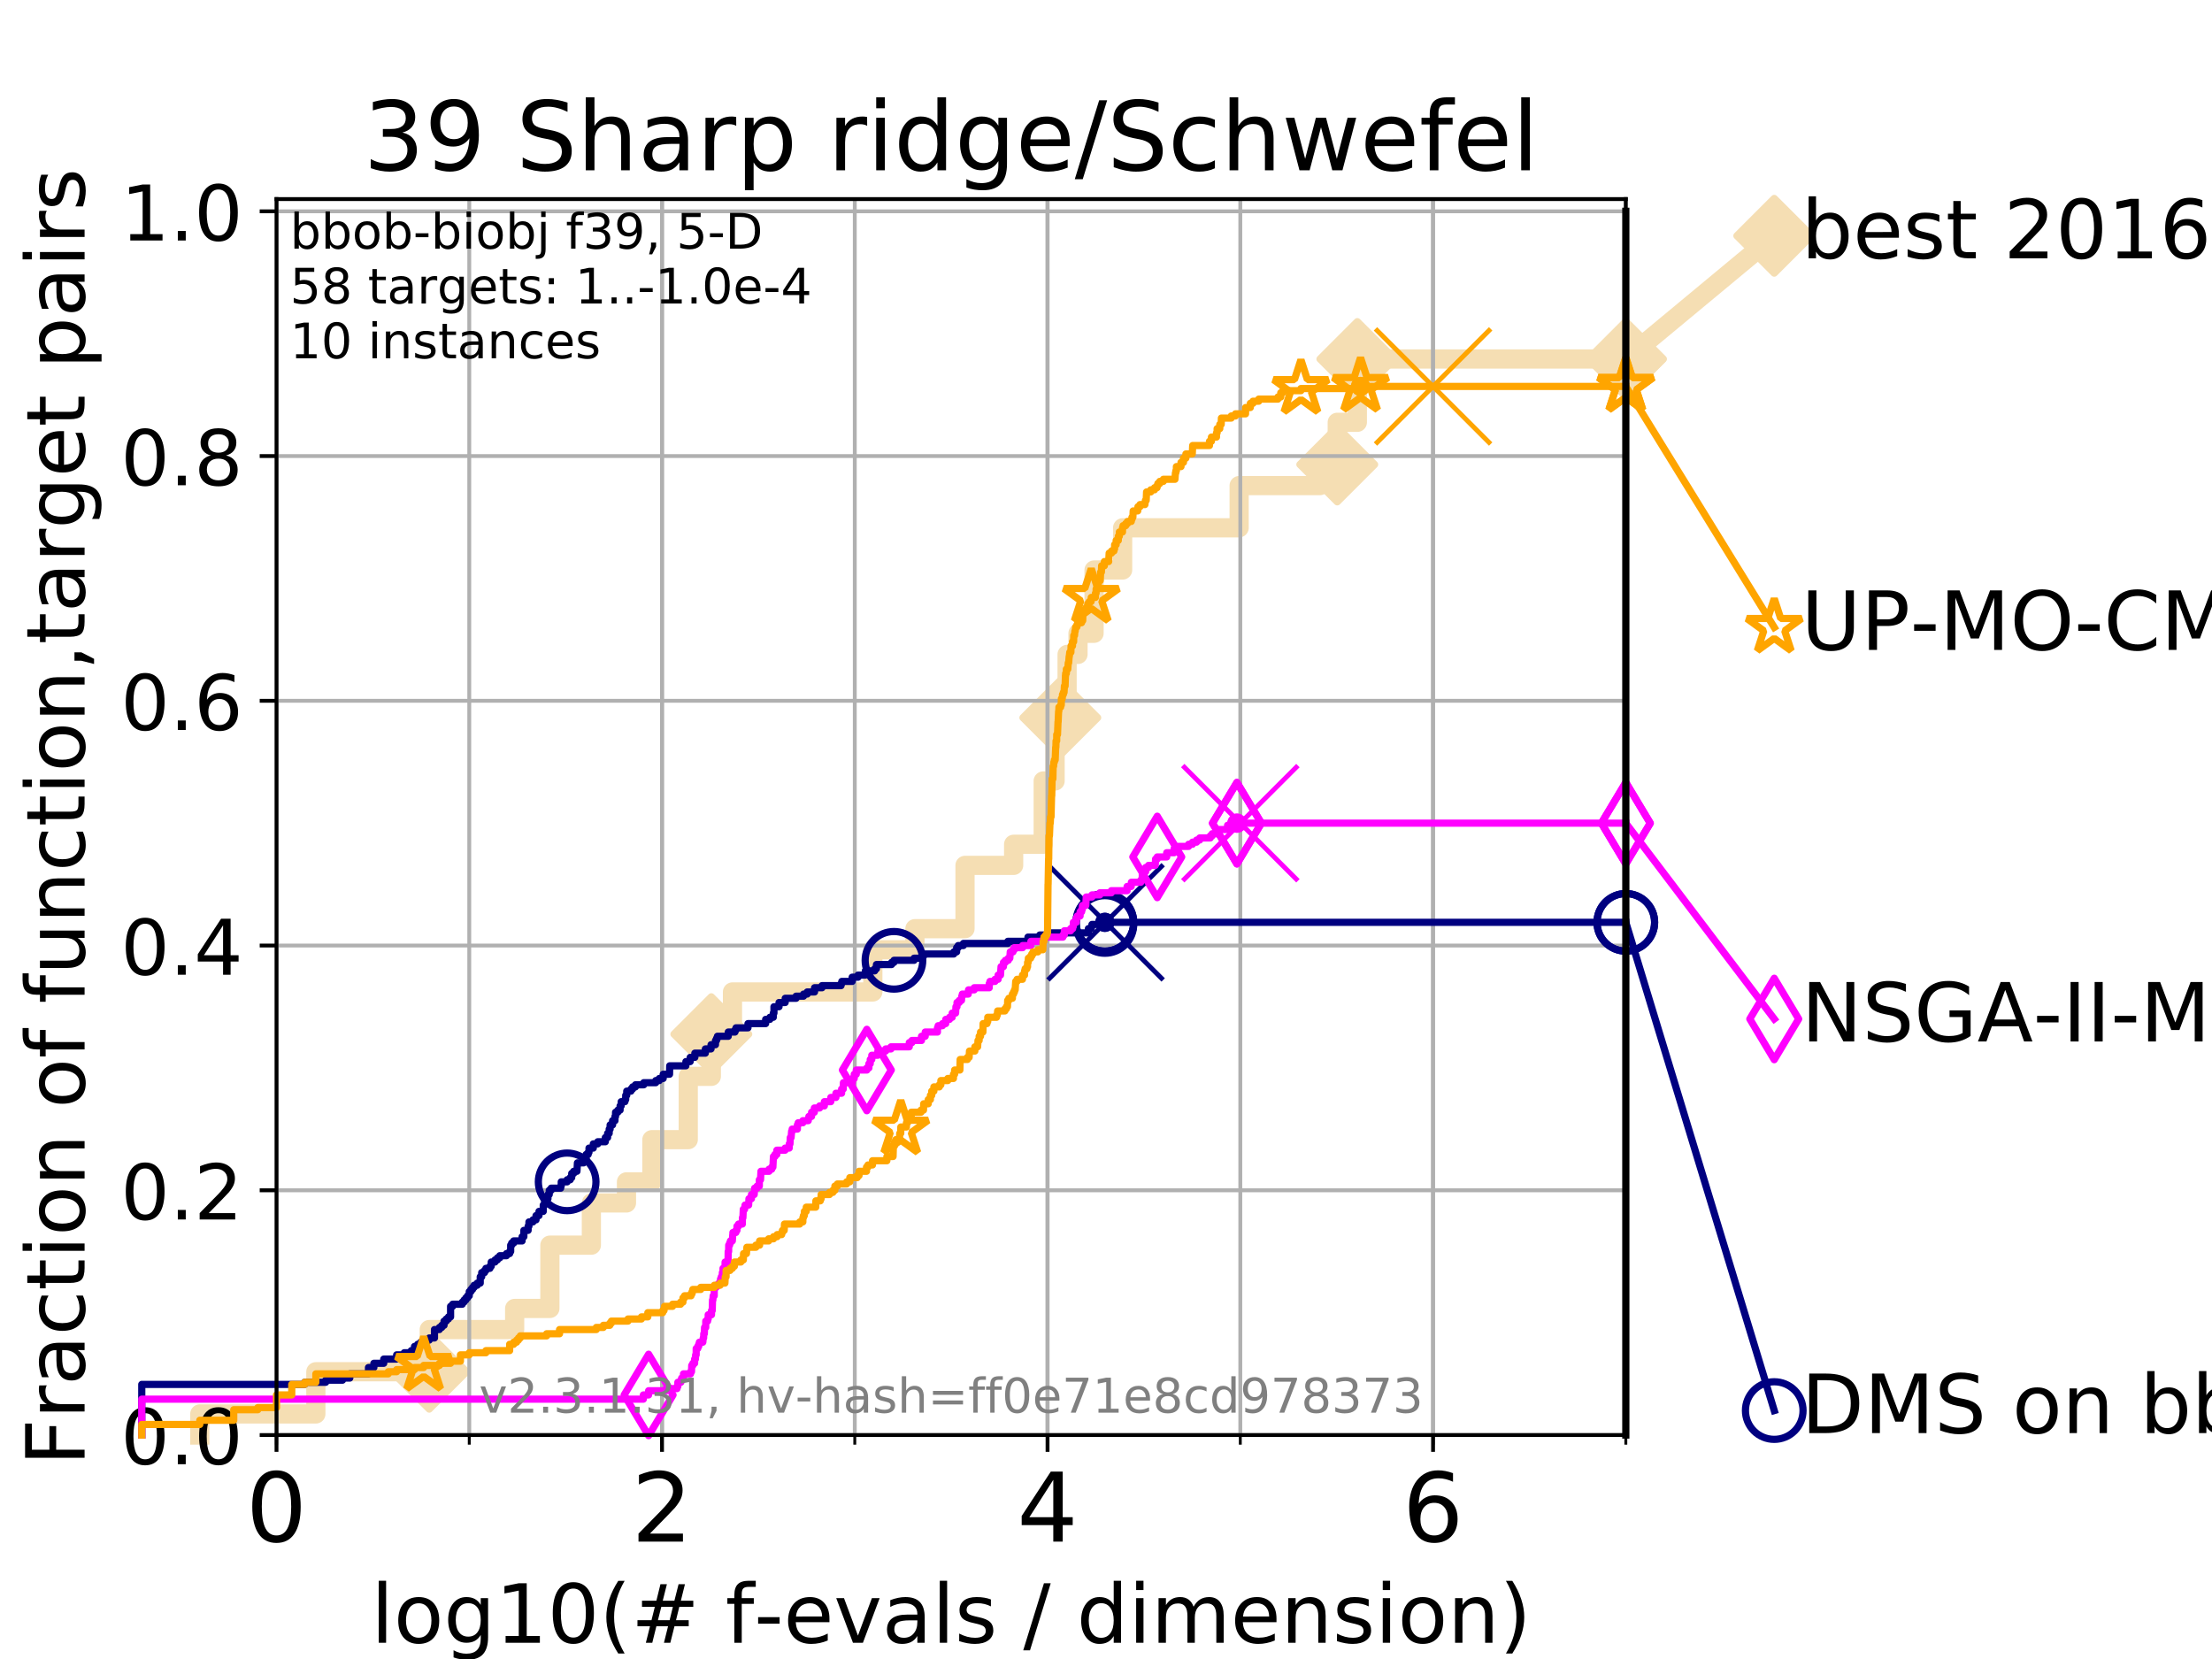<?xml version="1.0" encoding="utf-8" standalone="no"?>
<!DOCTYPE svg PUBLIC "-//W3C//DTD SVG 1.1//EN"
  "http://www.w3.org/Graphics/SVG/1.1/DTD/svg11.dtd">
<!-- Created with matplotlib (https://matplotlib.org/) -->
<svg height="345.6pt" version="1.1" viewBox="0 0 460.8 345.6" width="460.8pt" xmlns="http://www.w3.org/2000/svg" xmlns:xlink="http://www.w3.org/1999/xlink">
 <defs>
  <style type="text/css">
*{stroke-linecap:butt;stroke-linejoin:round;}
  </style>
 </defs>
 <g id="figure_1">
  <g id="patch_1">
   <path d="M 0 345.6 
L 460.8 345.6 
L 460.8 0 
L 0 0 
z
" style="fill:#ffffff;"/>
  </g>
  <g id="axes_1">
   <g id="patch_2">
    <path d="M 57.6 298.944 
L 338.688 298.944 
L 338.688 41.472 
L 57.6 41.472 
z
" style="fill:#ffffff;"/>
   </g>
   <g id="line2d_1">
    <path d="M 41.621 298.944 
L 41.621 294.549 
L 65.797 294.549 
L 65.797 285.758 
L 89.419 285.758 
L 89.419 276.968 
L 107.213 276.968 
L 107.213 272.573 
L 114.552 272.573 
L 114.552 259.387 
L 123.193 259.387 
L 123.193 250.597 
L 130.505 250.597 
L 130.505 246.201 
L 135.8 246.201 
L 135.8 237.411 
L 143.375 237.411 
L 143.375 224.225 
L 148.181 224.225 
L 148.181 215.435 
L 152.587 215.435 
L 152.587 206.644 
L 181.826 206.644 
L 181.826 197.854 
L 190.593 197.854 
L 190.593 193.459 
L 201.029 193.459 
L 201.029 180.273 
L 211.16 180.273 
L 211.16 175.878 
L 217.317 175.878 
L 217.317 162.692 
L 219.796 162.692 
L 219.796 153.902 
L 220.88 153.902 
L 220.88 149.507 
L 222.297 149.507 
L 222.297 136.321 
L 224.569 136.321 
L 224.569 131.926 
L 227.912 131.926 
L 227.912 118.74 
L 233.863 118.74 
L 233.863 109.95 
L 258.136 109.95 
L 258.136 101.159 
L 274.961 101.159 
L 274.961 96.764 
L 278.572 96.764 
L 278.572 87.973 
L 282.76 87.973 
L 282.76 74.788 
L 338.688 74.788 
" style="fill:none;stroke:#f5deb3;stroke-linecap:square;stroke-width:4;"/>
   </g>
   <g id="line2d_2">
    <defs>
     <path d="M 0 7.778 
L 7.778 0 
L 0 -7.778 
L -7.778 0 
z
" id="me10aa22166" style="stroke:#f5deb3;stroke-linejoin:miter;stroke-width:1.5;"/>
    </defs>
    <g>
     <use style="fill:#f5deb3;stroke:#f5deb3;stroke-linejoin:miter;stroke-width:1.5;" x="89.419" xlink:href="#me10aa22166" y="285.758"/>
     <use style="fill:#f5deb3;stroke:#f5deb3;stroke-linejoin:miter;stroke-width:1.5;" x="148.181" xlink:href="#me10aa22166" y="215.435"/>
     <use style="fill:#f5deb3;stroke:#f5deb3;stroke-linejoin:miter;stroke-width:1.5;" x="220.88" xlink:href="#me10aa22166" y="149.507"/>
     <use style="fill:#f5deb3;stroke:#f5deb3;stroke-linejoin:miter;stroke-width:1.5;" x="278.572" xlink:href="#me10aa22166" y="96.764"/>
     <use style="fill:#f5deb3;stroke:#f5deb3;stroke-linejoin:miter;stroke-width:1.5;" x="282.76" xlink:href="#me10aa22166" y="74.788"/>
     <use style="fill:#f5deb3;stroke:#f5deb3;stroke-linejoin:miter;stroke-width:1.5;" x="338.688" xlink:href="#me10aa22166" y="74.788"/>
    </g>
   </g>
   <g id="line2d_3">
    <path style="fill:none;stroke:#f5deb3;stroke-linecap:square;stroke-width:4;"/>
    <g/>
   </g>
   <g id="line2d_4">
    <path d="M 338.688 74.788 
L 369.608 49.12 
" style="fill:none;stroke:#f5deb3;stroke-linecap:square;stroke-width:4;"/>
    <g>
     <use style="fill:#f5deb3;stroke:#f5deb3;stroke-linejoin:miter;stroke-width:1.5;" x="338.688" xlink:href="#me10aa22166" y="74.788"/>
     <use style="fill:#f5deb3;stroke:#f5deb3;stroke-linejoin:miter;stroke-width:1.5;" x="369.608" xlink:href="#me10aa22166" y="49.12"/>
    </g>
   </g>
   <g id="matplotlib.axis_1">
    <g id="xtick_1">
     <g id="line2d_5">
      <path clip-path="url(#p603c314829)" d="M 57.6 298.944 
L 57.6 41.472 
" style="fill:none;stroke:#b0b0b0;stroke-linecap:square;stroke-width:0.8;"/>
     </g>
     <g id="line2d_6">
      <defs>
       <path d="M 0 0 
L 0 3.5 
" id="mb2d6492e3c" style="stroke:#000000;stroke-width:0.8;"/>
      </defs>
      <g>
       <use style="stroke:#000000;stroke-width:0.8;" x="57.6" xlink:href="#mb2d6492e3c" y="298.944"/>
      </g>
     </g>
     <g id="text_1">
      <!-- 0 -->
      <defs>
       <path d="M 31.781 66.406 
Q 24.172 66.406 20.328 58.906 
Q 16.5 51.422 16.5 36.375 
Q 16.5 21.391 20.328 13.891 
Q 24.172 6.391 31.781 6.391 
Q 39.453 6.391 43.281 13.891 
Q 47.125 21.391 47.125 36.375 
Q 47.125 51.422 43.281 58.906 
Q 39.453 66.406 31.781 66.406 
z
M 31.781 74.219 
Q 44.047 74.219 50.516 64.516 
Q 56.984 54.828 56.984 36.375 
Q 56.984 17.969 50.516 8.266 
Q 44.047 -1.422 31.781 -1.422 
Q 19.531 -1.422 13.062 8.266 
Q 6.594 17.969 6.594 36.375 
Q 6.594 54.828 13.062 64.516 
Q 19.531 74.219 31.781 74.219 
z
" id="DejaVuSans-48"/>
      </defs>
      <g transform="translate(51.237 321.141)scale(0.2 -0.2)">
       <use xlink:href="#DejaVuSans-48"/>
      </g>
     </g>
    </g>
    <g id="xtick_2">
     <g id="line2d_7">
      <path clip-path="url(#p603c314829)" d="M 137.911 298.944 
L 137.911 41.472 
" style="fill:none;stroke:#b0b0b0;stroke-linecap:square;stroke-width:0.8;"/>
     </g>
     <g id="line2d_8">
      <g>
       <use style="stroke:#000000;stroke-width:0.8;" x="137.911" xlink:href="#mb2d6492e3c" y="298.944"/>
      </g>
     </g>
     <g id="text_2">
      <!-- 2 -->
      <defs>
       <path d="M 19.188 8.297 
L 53.609 8.297 
L 53.609 0 
L 7.328 0 
L 7.328 8.297 
Q 12.938 14.109 22.625 23.891 
Q 32.328 33.688 34.812 36.531 
Q 39.547 41.844 41.422 45.531 
Q 43.312 49.219 43.312 52.781 
Q 43.312 58.594 39.234 62.25 
Q 35.156 65.922 28.609 65.922 
Q 23.969 65.922 18.812 64.312 
Q 13.672 62.703 7.812 59.422 
L 7.812 69.391 
Q 13.766 71.781 18.938 73 
Q 24.125 74.219 28.422 74.219 
Q 39.75 74.219 46.484 68.547 
Q 53.219 62.891 53.219 53.422 
Q 53.219 48.922 51.531 44.891 
Q 49.859 40.875 45.406 35.406 
Q 44.188 33.984 37.641 27.219 
Q 31.109 20.453 19.188 8.297 
z
" id="DejaVuSans-50"/>
      </defs>
      <g transform="translate(131.548 321.141)scale(0.2 -0.2)">
       <use xlink:href="#DejaVuSans-50"/>
      </g>
     </g>
    </g>
    <g id="xtick_3">
     <g id="line2d_9">
      <path clip-path="url(#p603c314829)" d="M 218.222 298.944 
L 218.222 41.472 
" style="fill:none;stroke:#b0b0b0;stroke-linecap:square;stroke-width:0.8;"/>
     </g>
     <g id="line2d_10">
      <g>
       <use style="stroke:#000000;stroke-width:0.8;" x="218.222" xlink:href="#mb2d6492e3c" y="298.944"/>
      </g>
     </g>
     <g id="text_3">
      <!-- 4 -->
      <defs>
       <path d="M 37.797 64.312 
L 12.891 25.391 
L 37.797 25.391 
z
M 35.203 72.906 
L 47.609 72.906 
L 47.609 25.391 
L 58.016 25.391 
L 58.016 17.188 
L 47.609 17.188 
L 47.609 0 
L 37.797 0 
L 37.797 17.188 
L 4.891 17.188 
L 4.891 26.703 
z
" id="DejaVuSans-52"/>
      </defs>
      <g transform="translate(211.859 321.141)scale(0.2 -0.2)">
       <use xlink:href="#DejaVuSans-52"/>
      </g>
     </g>
    </g>
    <g id="xtick_4">
     <g id="line2d_11">
      <path clip-path="url(#p603c314829)" d="M 298.533 298.944 
L 298.533 41.472 
" style="fill:none;stroke:#b0b0b0;stroke-linecap:square;stroke-width:0.8;"/>
     </g>
     <g id="line2d_12">
      <g>
       <use style="stroke:#000000;stroke-width:0.8;" x="298.533" xlink:href="#mb2d6492e3c" y="298.944"/>
      </g>
     </g>
     <g id="text_4">
      <!-- 6 -->
      <defs>
       <path d="M 33.016 40.375 
Q 26.375 40.375 22.484 35.828 
Q 18.609 31.297 18.609 23.391 
Q 18.609 15.531 22.484 10.953 
Q 26.375 6.391 33.016 6.391 
Q 39.656 6.391 43.531 10.953 
Q 47.406 15.531 47.406 23.391 
Q 47.406 31.297 43.531 35.828 
Q 39.656 40.375 33.016 40.375 
z
M 52.594 71.297 
L 52.594 62.312 
Q 48.875 64.062 45.094 64.984 
Q 41.312 65.922 37.594 65.922 
Q 27.828 65.922 22.672 59.328 
Q 17.531 52.734 16.797 39.406 
Q 19.672 43.656 24.016 45.922 
Q 28.375 48.188 33.594 48.188 
Q 44.578 48.188 50.953 41.516 
Q 57.328 34.859 57.328 23.391 
Q 57.328 12.156 50.688 5.359 
Q 44.047 -1.422 33.016 -1.422 
Q 20.359 -1.422 13.672 8.266 
Q 6.984 17.969 6.984 36.375 
Q 6.984 53.656 15.188 63.938 
Q 23.391 74.219 37.203 74.219 
Q 40.922 74.219 44.703 73.484 
Q 48.484 72.75 52.594 71.297 
z
" id="DejaVuSans-54"/>
      </defs>
      <g transform="translate(292.17 321.141)scale(0.2 -0.2)">
       <use xlink:href="#DejaVuSans-54"/>
      </g>
     </g>
    </g>
    <g id="xtick_5">
     <g id="line2d_13">
      <path clip-path="url(#p603c314829)" d="M 57.6 298.944 
L 57.6 41.472 
" style="fill:none;stroke:#b0b0b0;stroke-linecap:square;stroke-width:0.8;"/>
     </g>
     <g id="line2d_14">
      <defs>
       <path d="M 0 0 
L 0 2 
" id="md1ca191ad8" style="stroke:#000000;stroke-width:0.6;"/>
      </defs>
      <g>
       <use style="stroke:#000000;stroke-width:0.6;" x="57.6" xlink:href="#md1ca191ad8" y="298.944"/>
      </g>
     </g>
    </g>
    <g id="xtick_6">
     <g id="line2d_15">
      <path clip-path="url(#p603c314829)" d="M 97.755 298.944 
L 97.755 41.472 
" style="fill:none;stroke:#b0b0b0;stroke-linecap:square;stroke-width:0.8;"/>
     </g>
     <g id="line2d_16">
      <g>
       <use style="stroke:#000000;stroke-width:0.6;" x="97.755" xlink:href="#md1ca191ad8" y="298.944"/>
      </g>
     </g>
    </g>
    <g id="xtick_7">
     <g id="line2d_17">
      <path clip-path="url(#p603c314829)" d="M 137.911 298.944 
L 137.911 41.472 
" style="fill:none;stroke:#b0b0b0;stroke-linecap:square;stroke-width:0.8;"/>
     </g>
     <g id="line2d_18">
      <g>
       <use style="stroke:#000000;stroke-width:0.6;" x="137.911" xlink:href="#md1ca191ad8" y="298.944"/>
      </g>
     </g>
    </g>
    <g id="xtick_8">
     <g id="line2d_19">
      <path clip-path="url(#p603c314829)" d="M 178.066 298.944 
L 178.066 41.472 
" style="fill:none;stroke:#b0b0b0;stroke-linecap:square;stroke-width:0.8;"/>
     </g>
     <g id="line2d_20">
      <g>
       <use style="stroke:#000000;stroke-width:0.6;" x="178.066" xlink:href="#md1ca191ad8" y="298.944"/>
      </g>
     </g>
    </g>
    <g id="xtick_9">
     <g id="line2d_21">
      <path clip-path="url(#p603c314829)" d="M 218.222 298.944 
L 218.222 41.472 
" style="fill:none;stroke:#b0b0b0;stroke-linecap:square;stroke-width:0.8;"/>
     </g>
     <g id="line2d_22">
      <g>
       <use style="stroke:#000000;stroke-width:0.6;" x="218.222" xlink:href="#md1ca191ad8" y="298.944"/>
      </g>
     </g>
    </g>
    <g id="xtick_10">
     <g id="line2d_23">
      <path clip-path="url(#p603c314829)" d="M 258.377 298.944 
L 258.377 41.472 
" style="fill:none;stroke:#b0b0b0;stroke-linecap:square;stroke-width:0.8;"/>
     </g>
     <g id="line2d_24">
      <g>
       <use style="stroke:#000000;stroke-width:0.6;" x="258.377" xlink:href="#md1ca191ad8" y="298.944"/>
      </g>
     </g>
    </g>
    <g id="xtick_11">
     <g id="line2d_25">
      <path clip-path="url(#p603c314829)" d="M 298.533 298.944 
L 298.533 41.472 
" style="fill:none;stroke:#b0b0b0;stroke-linecap:square;stroke-width:0.8;"/>
     </g>
     <g id="line2d_26">
      <g>
       <use style="stroke:#000000;stroke-width:0.6;" x="298.533" xlink:href="#md1ca191ad8" y="298.944"/>
      </g>
     </g>
    </g>
    <g id="xtick_12">
     <g id="line2d_27">
      <path clip-path="url(#p603c314829)" d="M 338.688 298.944 
L 338.688 41.472 
" style="fill:none;stroke:#b0b0b0;stroke-linecap:square;stroke-width:0.8;"/>
     </g>
     <g id="line2d_28">
      <g>
       <use style="stroke:#000000;stroke-width:0.6;" x="338.688" xlink:href="#md1ca191ad8" y="298.944"/>
      </g>
     </g>
    </g>
    <g id="text_5">
     <!-- log10(# f-evals / dimension) -->
     <defs>
      <path d="M 9.422 75.984 
L 18.406 75.984 
L 18.406 0 
L 9.422 0 
z
" id="DejaVuSans-108"/>
      <path d="M 30.609 48.391 
Q 23.391 48.391 19.188 42.75 
Q 14.984 37.109 14.984 27.297 
Q 14.984 17.484 19.156 11.844 
Q 23.344 6.203 30.609 6.203 
Q 37.797 6.203 41.984 11.859 
Q 46.188 17.531 46.188 27.297 
Q 46.188 37.016 41.984 42.703 
Q 37.797 48.391 30.609 48.391 
z
M 30.609 56 
Q 42.328 56 49.016 48.375 
Q 55.719 40.766 55.719 27.297 
Q 55.719 13.875 49.016 6.219 
Q 42.328 -1.422 30.609 -1.422 
Q 18.844 -1.422 12.172 6.219 
Q 5.516 13.875 5.516 27.297 
Q 5.516 40.766 12.172 48.375 
Q 18.844 56 30.609 56 
z
" id="DejaVuSans-111"/>
      <path d="M 45.406 27.984 
Q 45.406 37.75 41.375 43.109 
Q 37.359 48.484 30.078 48.484 
Q 22.859 48.484 18.828 43.109 
Q 14.797 37.75 14.797 27.984 
Q 14.797 18.266 18.828 12.891 
Q 22.859 7.516 30.078 7.516 
Q 37.359 7.516 41.375 12.891 
Q 45.406 18.266 45.406 27.984 
z
M 54.391 6.781 
Q 54.391 -7.172 48.188 -13.984 
Q 42 -20.797 29.203 -20.797 
Q 24.469 -20.797 20.266 -20.094 
Q 16.062 -19.391 12.109 -17.922 
L 12.109 -9.188 
Q 16.062 -11.328 19.922 -12.344 
Q 23.781 -13.375 27.781 -13.375 
Q 36.625 -13.375 41.016 -8.766 
Q 45.406 -4.156 45.406 5.172 
L 45.406 9.625 
Q 42.625 4.781 38.281 2.391 
Q 33.938 0 27.875 0 
Q 17.828 0 11.672 7.656 
Q 5.516 15.328 5.516 27.984 
Q 5.516 40.672 11.672 48.328 
Q 17.828 56 27.875 56 
Q 33.938 56 38.281 53.609 
Q 42.625 51.219 45.406 46.391 
L 45.406 54.688 
L 54.391 54.688 
z
" id="DejaVuSans-103"/>
      <path d="M 12.406 8.297 
L 28.516 8.297 
L 28.516 63.922 
L 10.984 60.406 
L 10.984 69.391 
L 28.422 72.906 
L 38.281 72.906 
L 38.281 8.297 
L 54.391 8.297 
L 54.391 0 
L 12.406 0 
z
" id="DejaVuSans-49"/>
      <path d="M 31 75.875 
Q 24.469 64.656 21.281 53.656 
Q 18.109 42.672 18.109 31.391 
Q 18.109 20.125 21.312 9.062 
Q 24.516 -2 31 -13.188 
L 23.188 -13.188 
Q 15.875 -1.703 12.234 9.375 
Q 8.594 20.453 8.594 31.391 
Q 8.594 42.281 12.203 53.312 
Q 15.828 64.359 23.188 75.875 
z
" id="DejaVuSans-40"/>
      <path d="M 51.125 44 
L 36.922 44 
L 32.812 27.688 
L 47.125 27.688 
z
M 43.797 71.781 
L 38.719 51.516 
L 52.984 51.516 
L 58.109 71.781 
L 65.922 71.781 
L 60.891 51.516 
L 76.125 51.516 
L 76.125 44 
L 58.984 44 
L 54.984 27.688 
L 70.516 27.688 
L 70.516 20.219 
L 53.078 20.219 
L 48 0 
L 40.188 0 
L 45.219 20.219 
L 30.906 20.219 
L 25.875 0 
L 18.016 0 
L 23.094 20.219 
L 7.719 20.219 
L 7.719 27.688 
L 24.906 27.688 
L 29 44 
L 13.281 44 
L 13.281 51.516 
L 30.906 51.516 
L 35.891 71.781 
z
" id="DejaVuSans-35"/>
      <path id="DejaVuSans-32"/>
      <path d="M 37.109 75.984 
L 37.109 68.5 
L 28.516 68.5 
Q 23.688 68.5 21.797 66.547 
Q 19.922 64.594 19.922 59.516 
L 19.922 54.688 
L 34.719 54.688 
L 34.719 47.703 
L 19.922 47.703 
L 19.922 0 
L 10.891 0 
L 10.891 47.703 
L 2.297 47.703 
L 2.297 54.688 
L 10.891 54.688 
L 10.891 58.5 
Q 10.891 67.625 15.141 71.797 
Q 19.391 75.984 28.609 75.984 
z
" id="DejaVuSans-102"/>
      <path d="M 4.891 31.391 
L 31.203 31.391 
L 31.203 23.391 
L 4.891 23.391 
z
" id="DejaVuSans-45"/>
      <path d="M 56.203 29.594 
L 56.203 25.203 
L 14.891 25.203 
Q 15.484 15.922 20.484 11.062 
Q 25.484 6.203 34.422 6.203 
Q 39.594 6.203 44.453 7.469 
Q 49.312 8.734 54.109 11.281 
L 54.109 2.781 
Q 49.266 0.734 44.188 -0.344 
Q 39.109 -1.422 33.891 -1.422 
Q 20.797 -1.422 13.156 6.188 
Q 5.516 13.812 5.516 26.812 
Q 5.516 40.234 12.766 48.109 
Q 20.016 56 32.328 56 
Q 43.359 56 49.781 48.891 
Q 56.203 41.797 56.203 29.594 
z
M 47.219 32.234 
Q 47.125 39.594 43.094 43.984 
Q 39.062 48.391 32.422 48.391 
Q 24.906 48.391 20.391 44.141 
Q 15.875 39.891 15.188 32.172 
z
" id="DejaVuSans-101"/>
      <path d="M 2.984 54.688 
L 12.5 54.688 
L 29.594 8.797 
L 46.688 54.688 
L 56.203 54.688 
L 35.688 0 
L 23.484 0 
z
" id="DejaVuSans-118"/>
      <path d="M 34.281 27.484 
Q 23.391 27.484 19.188 25 
Q 14.984 22.516 14.984 16.5 
Q 14.984 11.719 18.141 8.906 
Q 21.297 6.109 26.703 6.109 
Q 34.188 6.109 38.703 11.406 
Q 43.219 16.703 43.219 25.484 
L 43.219 27.484 
z
M 52.203 31.203 
L 52.203 0 
L 43.219 0 
L 43.219 8.297 
Q 40.141 3.328 35.547 0.953 
Q 30.953 -1.422 24.312 -1.422 
Q 15.922 -1.422 10.953 3.297 
Q 6 8.016 6 15.922 
Q 6 25.141 12.172 29.828 
Q 18.359 34.516 30.609 34.516 
L 43.219 34.516 
L 43.219 35.406 
Q 43.219 41.609 39.141 45 
Q 35.062 48.391 27.688 48.391 
Q 23 48.391 18.547 47.266 
Q 14.109 46.141 10.016 43.891 
L 10.016 52.203 
Q 14.938 54.109 19.578 55.047 
Q 24.219 56 28.609 56 
Q 40.484 56 46.344 49.844 
Q 52.203 43.703 52.203 31.203 
z
" id="DejaVuSans-97"/>
      <path d="M 44.281 53.078 
L 44.281 44.578 
Q 40.484 46.531 36.375 47.5 
Q 32.281 48.484 27.875 48.484 
Q 21.188 48.484 17.844 46.438 
Q 14.5 44.391 14.5 40.281 
Q 14.5 37.156 16.891 35.375 
Q 19.281 33.594 26.516 31.984 
L 29.594 31.297 
Q 39.156 29.25 43.188 25.516 
Q 47.219 21.781 47.219 15.094 
Q 47.219 7.469 41.188 3.016 
Q 35.156 -1.422 24.609 -1.422 
Q 20.219 -1.422 15.453 -0.562 
Q 10.688 0.297 5.422 2 
L 5.422 11.281 
Q 10.406 8.688 15.234 7.391 
Q 20.062 6.109 24.812 6.109 
Q 31.156 6.109 34.562 8.281 
Q 37.984 10.453 37.984 14.406 
Q 37.984 18.062 35.516 20.016 
Q 33.062 21.969 24.703 23.781 
L 21.578 24.516 
Q 13.234 26.266 9.516 29.906 
Q 5.812 33.547 5.812 39.891 
Q 5.812 47.609 11.281 51.797 
Q 16.75 56 26.812 56 
Q 31.781 56 36.172 55.266 
Q 40.578 54.547 44.281 53.078 
z
" id="DejaVuSans-115"/>
      <path d="M 25.391 72.906 
L 33.688 72.906 
L 8.297 -9.281 
L 0 -9.281 
z
" id="DejaVuSans-47"/>
      <path d="M 45.406 46.391 
L 45.406 75.984 
L 54.391 75.984 
L 54.391 0 
L 45.406 0 
L 45.406 8.203 
Q 42.578 3.328 38.25 0.953 
Q 33.938 -1.422 27.875 -1.422 
Q 17.969 -1.422 11.734 6.484 
Q 5.516 14.406 5.516 27.297 
Q 5.516 40.188 11.734 48.094 
Q 17.969 56 27.875 56 
Q 33.938 56 38.25 53.625 
Q 42.578 51.266 45.406 46.391 
z
M 14.797 27.297 
Q 14.797 17.391 18.875 11.75 
Q 22.953 6.109 30.078 6.109 
Q 37.203 6.109 41.297 11.75 
Q 45.406 17.391 45.406 27.297 
Q 45.406 37.203 41.297 42.844 
Q 37.203 48.484 30.078 48.484 
Q 22.953 48.484 18.875 42.844 
Q 14.797 37.203 14.797 27.297 
z
" id="DejaVuSans-100"/>
      <path d="M 9.422 54.688 
L 18.406 54.688 
L 18.406 0 
L 9.422 0 
z
M 9.422 75.984 
L 18.406 75.984 
L 18.406 64.594 
L 9.422 64.594 
z
" id="DejaVuSans-105"/>
      <path d="M 52 44.188 
Q 55.375 50.25 60.062 53.125 
Q 64.75 56 71.094 56 
Q 79.641 56 84.281 50.016 
Q 88.922 44.047 88.922 33.016 
L 88.922 0 
L 79.891 0 
L 79.891 32.719 
Q 79.891 40.578 77.094 44.375 
Q 74.312 48.188 68.609 48.188 
Q 61.625 48.188 57.562 43.547 
Q 53.516 38.922 53.516 30.906 
L 53.516 0 
L 44.484 0 
L 44.484 32.719 
Q 44.484 40.625 41.703 44.406 
Q 38.922 48.188 33.109 48.188 
Q 26.219 48.188 22.156 43.531 
Q 18.109 38.875 18.109 30.906 
L 18.109 0 
L 9.078 0 
L 9.078 54.688 
L 18.109 54.688 
L 18.109 46.188 
Q 21.188 51.219 25.484 53.609 
Q 29.781 56 35.688 56 
Q 41.656 56 45.828 52.969 
Q 50 49.953 52 44.188 
z
" id="DejaVuSans-109"/>
      <path d="M 54.891 33.016 
L 54.891 0 
L 45.906 0 
L 45.906 32.719 
Q 45.906 40.484 42.875 44.328 
Q 39.844 48.188 33.797 48.188 
Q 26.516 48.188 22.312 43.547 
Q 18.109 38.922 18.109 30.906 
L 18.109 0 
L 9.078 0 
L 9.078 54.688 
L 18.109 54.688 
L 18.109 46.188 
Q 21.344 51.125 25.703 53.562 
Q 30.078 56 35.797 56 
Q 45.219 56 50.047 50.172 
Q 54.891 44.344 54.891 33.016 
z
" id="DejaVuSans-110"/>
      <path d="M 8.016 75.875 
L 15.828 75.875 
Q 23.141 64.359 26.781 53.312 
Q 30.422 42.281 30.422 31.391 
Q 30.422 20.453 26.781 9.375 
Q 23.141 -1.703 15.828 -13.188 
L 8.016 -13.188 
Q 14.5 -2 17.703 9.062 
Q 20.906 20.125 20.906 31.391 
Q 20.906 42.672 17.703 53.656 
Q 14.5 64.656 8.016 75.875 
z
" id="DejaVuSans-41"/>
     </defs>
     <g transform="translate(77.303 342.218)scale(0.17 -0.17)">
      <use xlink:href="#DejaVuSans-108"/>
      <use x="27.783" xlink:href="#DejaVuSans-111"/>
      <use x="88.965" xlink:href="#DejaVuSans-103"/>
      <use x="152.441" xlink:href="#DejaVuSans-49"/>
      <use x="216.064" xlink:href="#DejaVuSans-48"/>
      <use x="279.688" xlink:href="#DejaVuSans-40"/>
      <use x="318.701" xlink:href="#DejaVuSans-35"/>
      <use x="402.49" xlink:href="#DejaVuSans-32"/>
      <use x="434.277" xlink:href="#DejaVuSans-102"/>
      <use x="469.404" xlink:href="#DejaVuSans-45"/>
      <use x="505.488" xlink:href="#DejaVuSans-101"/>
      <use x="567.012" xlink:href="#DejaVuSans-118"/>
      <use x="626.191" xlink:href="#DejaVuSans-97"/>
      <use x="687.471" xlink:href="#DejaVuSans-108"/>
      <use x="715.254" xlink:href="#DejaVuSans-115"/>
      <use x="767.354" xlink:href="#DejaVuSans-32"/>
      <use x="799.141" xlink:href="#DejaVuSans-47"/>
      <use x="832.832" xlink:href="#DejaVuSans-32"/>
      <use x="864.619" xlink:href="#DejaVuSans-100"/>
      <use x="928.096" xlink:href="#DejaVuSans-105"/>
      <use x="955.879" xlink:href="#DejaVuSans-109"/>
      <use x="1053.291" xlink:href="#DejaVuSans-101"/>
      <use x="1114.814" xlink:href="#DejaVuSans-110"/>
      <use x="1178.193" xlink:href="#DejaVuSans-115"/>
      <use x="1230.293" xlink:href="#DejaVuSans-105"/>
      <use x="1258.076" xlink:href="#DejaVuSans-111"/>
      <use x="1319.258" xlink:href="#DejaVuSans-110"/>
      <use x="1382.637" xlink:href="#DejaVuSans-41"/>
     </g>
    </g>
   </g>
   <g id="matplotlib.axis_2">
    <g id="ytick_1">
     <g id="line2d_29">
      <path clip-path="url(#p603c314829)" d="M 57.6 298.944 
L 338.688 298.944 
" style="fill:none;stroke:#b0b0b0;stroke-linecap:square;stroke-width:0.8;"/>
     </g>
     <g id="line2d_30">
      <defs>
       <path d="M 0 0 
L -3.5 0 
" id="m28c26026d8" style="stroke:#000000;stroke-width:0.8;"/>
      </defs>
      <g>
       <use style="stroke:#000000;stroke-width:0.8;" x="57.6" xlink:href="#m28c26026d8" y="298.944"/>
      </g>
     </g>
     <g id="text_6">
      <!-- 0.0 -->
      <defs>
       <path d="M 10.688 12.406 
L 21 12.406 
L 21 0 
L 10.688 0 
z
" id="DejaVuSans-46"/>
      </defs>
      <g transform="translate(25.155 305.023)scale(0.16 -0.16)">
       <use xlink:href="#DejaVuSans-48"/>
       <use x="63.623" xlink:href="#DejaVuSans-46"/>
       <use x="95.41" xlink:href="#DejaVuSans-48"/>
      </g>
     </g>
    </g>
    <g id="ytick_2">
     <g id="line2d_31">
      <path clip-path="url(#p603c314829)" d="M 57.6 247.959 
L 338.688 247.959 
" style="fill:none;stroke:#b0b0b0;stroke-linecap:square;stroke-width:0.8;"/>
     </g>
     <g id="line2d_32">
      <g>
       <use style="stroke:#000000;stroke-width:0.8;" x="57.6" xlink:href="#m28c26026d8" y="247.959"/>
      </g>
     </g>
     <g id="text_7">
      <!-- 0.2 -->
      <g transform="translate(25.155 254.038)scale(0.16 -0.16)">
       <use xlink:href="#DejaVuSans-48"/>
       <use x="63.623" xlink:href="#DejaVuSans-46"/>
       <use x="95.41" xlink:href="#DejaVuSans-50"/>
      </g>
     </g>
    </g>
    <g id="ytick_3">
     <g id="line2d_33">
      <path clip-path="url(#p603c314829)" d="M 57.6 196.975 
L 338.688 196.975 
" style="fill:none;stroke:#b0b0b0;stroke-linecap:square;stroke-width:0.8;"/>
     </g>
     <g id="line2d_34">
      <g>
       <use style="stroke:#000000;stroke-width:0.8;" x="57.6" xlink:href="#m28c26026d8" y="196.975"/>
      </g>
     </g>
     <g id="text_8">
      <!-- 0.4 -->
      <g transform="translate(25.155 203.054)scale(0.16 -0.16)">
       <use xlink:href="#DejaVuSans-48"/>
       <use x="63.623" xlink:href="#DejaVuSans-46"/>
       <use x="95.41" xlink:href="#DejaVuSans-52"/>
      </g>
     </g>
    </g>
    <g id="ytick_4">
     <g id="line2d_35">
      <path clip-path="url(#p603c314829)" d="M 57.6 145.99 
L 338.688 145.99 
" style="fill:none;stroke:#b0b0b0;stroke-linecap:square;stroke-width:0.8;"/>
     </g>
     <g id="line2d_36">
      <g>
       <use style="stroke:#000000;stroke-width:0.8;" x="57.6" xlink:href="#m28c26026d8" y="145.99"/>
      </g>
     </g>
     <g id="text_9">
      <!-- 0.6 -->
      <g transform="translate(25.155 152.069)scale(0.16 -0.16)">
       <use xlink:href="#DejaVuSans-48"/>
       <use x="63.623" xlink:href="#DejaVuSans-46"/>
       <use x="95.41" xlink:href="#DejaVuSans-54"/>
      </g>
     </g>
    </g>
    <g id="ytick_5">
     <g id="line2d_37">
      <path clip-path="url(#p603c314829)" d="M 57.6 95.006 
L 338.688 95.006 
" style="fill:none;stroke:#b0b0b0;stroke-linecap:square;stroke-width:0.8;"/>
     </g>
     <g id="line2d_38">
      <g>
       <use style="stroke:#000000;stroke-width:0.8;" x="57.6" xlink:href="#m28c26026d8" y="95.006"/>
      </g>
     </g>
     <g id="text_10">
      <!-- 0.8 -->
      <defs>
       <path d="M 31.781 34.625 
Q 24.75 34.625 20.719 30.859 
Q 16.703 27.094 16.703 20.516 
Q 16.703 13.922 20.719 10.156 
Q 24.75 6.391 31.781 6.391 
Q 38.812 6.391 42.859 10.172 
Q 46.922 13.969 46.922 20.516 
Q 46.922 27.094 42.891 30.859 
Q 38.875 34.625 31.781 34.625 
z
M 21.922 38.812 
Q 15.578 40.375 12.031 44.719 
Q 8.5 49.078 8.5 55.328 
Q 8.5 64.062 14.719 69.141 
Q 20.953 74.219 31.781 74.219 
Q 42.672 74.219 48.875 69.141 
Q 55.078 64.062 55.078 55.328 
Q 55.078 49.078 51.531 44.719 
Q 48 40.375 41.703 38.812 
Q 48.828 37.156 52.797 32.312 
Q 56.781 27.484 56.781 20.516 
Q 56.781 9.906 50.312 4.234 
Q 43.844 -1.422 31.781 -1.422 
Q 19.734 -1.422 13.25 4.234 
Q 6.781 9.906 6.781 20.516 
Q 6.781 27.484 10.781 32.312 
Q 14.797 37.156 21.922 38.812 
z
M 18.312 54.391 
Q 18.312 48.734 21.844 45.562 
Q 25.391 42.391 31.781 42.391 
Q 38.141 42.391 41.719 45.562 
Q 45.312 48.734 45.312 54.391 
Q 45.312 60.062 41.719 63.234 
Q 38.141 66.406 31.781 66.406 
Q 25.391 66.406 21.844 63.234 
Q 18.312 60.062 18.312 54.391 
z
" id="DejaVuSans-56"/>
      </defs>
      <g transform="translate(25.155 101.085)scale(0.16 -0.16)">
       <use xlink:href="#DejaVuSans-48"/>
       <use x="63.623" xlink:href="#DejaVuSans-46"/>
       <use x="95.41" xlink:href="#DejaVuSans-56"/>
      </g>
     </g>
    </g>
    <g id="ytick_6">
     <g id="line2d_39">
      <path clip-path="url(#p603c314829)" d="M 57.6 44.021 
L 338.688 44.021 
" style="fill:none;stroke:#b0b0b0;stroke-linecap:square;stroke-width:0.8;"/>
     </g>
     <g id="line2d_40">
      <g>
       <use style="stroke:#000000;stroke-width:0.8;" x="57.6" xlink:href="#m28c26026d8" y="44.021"/>
      </g>
     </g>
     <g id="text_11">
      <!-- 1.0 -->
      <g transform="translate(25.155 50.1)scale(0.16 -0.16)">
       <use xlink:href="#DejaVuSans-49"/>
       <use x="63.623" xlink:href="#DejaVuSans-46"/>
       <use x="95.41" xlink:href="#DejaVuSans-48"/>
      </g>
     </g>
    </g>
    <g id="text_12">
     <!-- Fraction of function,target pairs -->
     <defs>
      <path d="M 9.812 72.906 
L 51.703 72.906 
L 51.703 64.594 
L 19.672 64.594 
L 19.672 43.109 
L 48.578 43.109 
L 48.578 34.812 
L 19.672 34.812 
L 19.672 0 
L 9.812 0 
z
" id="DejaVuSans-70"/>
      <path d="M 41.109 46.297 
Q 39.594 47.172 37.812 47.578 
Q 36.031 48 33.891 48 
Q 26.266 48 22.188 43.047 
Q 18.109 38.094 18.109 28.812 
L 18.109 0 
L 9.078 0 
L 9.078 54.688 
L 18.109 54.688 
L 18.109 46.188 
Q 20.953 51.172 25.484 53.578 
Q 30.031 56 36.531 56 
Q 37.453 56 38.578 55.875 
Q 39.703 55.766 41.062 55.516 
z
" id="DejaVuSans-114"/>
      <path d="M 48.781 52.594 
L 48.781 44.188 
Q 44.969 46.297 41.141 47.344 
Q 37.312 48.391 33.406 48.391 
Q 24.656 48.391 19.812 42.844 
Q 14.984 37.312 14.984 27.297 
Q 14.984 17.281 19.812 11.734 
Q 24.656 6.203 33.406 6.203 
Q 37.312 6.203 41.141 7.25 
Q 44.969 8.297 48.781 10.406 
L 48.781 2.094 
Q 45.016 0.344 40.984 -0.531 
Q 36.969 -1.422 32.422 -1.422 
Q 20.062 -1.422 12.781 6.344 
Q 5.516 14.109 5.516 27.297 
Q 5.516 40.672 12.859 48.328 
Q 20.219 56 33.016 56 
Q 37.156 56 41.109 55.141 
Q 45.062 54.297 48.781 52.594 
z
" id="DejaVuSans-99"/>
      <path d="M 18.312 70.219 
L 18.312 54.688 
L 36.812 54.688 
L 36.812 47.703 
L 18.312 47.703 
L 18.312 18.016 
Q 18.312 11.328 20.141 9.422 
Q 21.969 7.516 27.594 7.516 
L 36.812 7.516 
L 36.812 0 
L 27.594 0 
Q 17.188 0 13.234 3.875 
Q 9.281 7.766 9.281 18.016 
L 9.281 47.703 
L 2.688 47.703 
L 2.688 54.688 
L 9.281 54.688 
L 9.281 70.219 
z
" id="DejaVuSans-116"/>
      <path d="M 8.5 21.578 
L 8.5 54.688 
L 17.484 54.688 
L 17.484 21.922 
Q 17.484 14.156 20.5 10.266 
Q 23.531 6.391 29.594 6.391 
Q 36.859 6.391 41.078 11.031 
Q 45.312 15.672 45.312 23.688 
L 45.312 54.688 
L 54.297 54.688 
L 54.297 0 
L 45.312 0 
L 45.312 8.406 
Q 42.047 3.422 37.719 1 
Q 33.406 -1.422 27.688 -1.422 
Q 18.266 -1.422 13.375 4.438 
Q 8.5 10.297 8.5 21.578 
z
M 31.109 56 
z
" id="DejaVuSans-117"/>
      <path d="M 11.719 12.406 
L 22.016 12.406 
L 22.016 4 
L 14.016 -11.625 
L 7.719 -11.625 
L 11.719 4 
z
" id="DejaVuSans-44"/>
      <path d="M 18.109 8.203 
L 18.109 -20.797 
L 9.078 -20.797 
L 9.078 54.688 
L 18.109 54.688 
L 18.109 46.391 
Q 20.953 51.266 25.266 53.625 
Q 29.594 56 35.594 56 
Q 45.562 56 51.781 48.094 
Q 58.016 40.188 58.016 27.297 
Q 58.016 14.406 51.781 6.484 
Q 45.562 -1.422 35.594 -1.422 
Q 29.594 -1.422 25.266 0.953 
Q 20.953 3.328 18.109 8.203 
z
M 48.688 27.297 
Q 48.688 37.203 44.609 42.844 
Q 40.531 48.484 33.406 48.484 
Q 26.266 48.484 22.188 42.844 
Q 18.109 37.203 18.109 27.297 
Q 18.109 17.391 22.188 11.75 
Q 26.266 6.109 33.406 6.109 
Q 40.531 6.109 44.609 11.75 
Q 48.688 17.391 48.688 27.297 
z
" id="DejaVuSans-112"/>
     </defs>
     <g transform="translate(17.62 305.347)rotate(-90)scale(0.17 -0.17)">
      <use xlink:href="#DejaVuSans-70"/>
      <use x="57.41" xlink:href="#DejaVuSans-114"/>
      <use x="98.523" xlink:href="#DejaVuSans-97"/>
      <use x="159.803" xlink:href="#DejaVuSans-99"/>
      <use x="214.783" xlink:href="#DejaVuSans-116"/>
      <use x="253.992" xlink:href="#DejaVuSans-105"/>
      <use x="281.775" xlink:href="#DejaVuSans-111"/>
      <use x="342.957" xlink:href="#DejaVuSans-110"/>
      <use x="406.336" xlink:href="#DejaVuSans-32"/>
      <use x="438.123" xlink:href="#DejaVuSans-111"/>
      <use x="499.305" xlink:href="#DejaVuSans-102"/>
      <use x="534.51" xlink:href="#DejaVuSans-32"/>
      <use x="566.297" xlink:href="#DejaVuSans-102"/>
      <use x="601.502" xlink:href="#DejaVuSans-117"/>
      <use x="664.881" xlink:href="#DejaVuSans-110"/>
      <use x="728.26" xlink:href="#DejaVuSans-99"/>
      <use x="783.24" xlink:href="#DejaVuSans-116"/>
      <use x="822.449" xlink:href="#DejaVuSans-105"/>
      <use x="850.232" xlink:href="#DejaVuSans-111"/>
      <use x="911.414" xlink:href="#DejaVuSans-110"/>
      <use x="974.793" xlink:href="#DejaVuSans-44"/>
      <use x="1006.58" xlink:href="#DejaVuSans-116"/>
      <use x="1045.789" xlink:href="#DejaVuSans-97"/>
      <use x="1107.068" xlink:href="#DejaVuSans-114"/>
      <use x="1148.166" xlink:href="#DejaVuSans-103"/>
      <use x="1211.643" xlink:href="#DejaVuSans-101"/>
      <use x="1273.166" xlink:href="#DejaVuSans-116"/>
      <use x="1312.375" xlink:href="#DejaVuSans-32"/>
      <use x="1344.162" xlink:href="#DejaVuSans-112"/>
      <use x="1407.639" xlink:href="#DejaVuSans-97"/>
      <use x="1468.918" xlink:href="#DejaVuSans-105"/>
      <use x="1496.701" xlink:href="#DejaVuSans-114"/>
      <use x="1537.814" xlink:href="#DejaVuSans-115"/>
     </g>
    </g>
   </g>
   <g id="line2d_41">
    <defs>
     <path d="M 0 1.5 
C 0.398 1.5 0.779 1.342 1.061 1.061 
C 1.342 0.779 1.5 0.398 1.5 0 
C 1.5 -0.398 1.342 -0.779 1.061 -1.061 
C 0.779 -1.342 0.398 -1.5 0 -1.5 
C -0.398 -1.5 -0.779 -1.342 -1.061 -1.061 
C -1.342 -0.779 -1.5 -0.398 -1.5 0 
C -1.5 0.398 -1.342 0.779 -1.061 1.061 
C -0.779 1.342 -0.398 1.5 0 1.5 
z
" id="me0299e5fcb" style="stroke:#f5deb3;"/>
    </defs>
    <g>
     <use style="fill:#f5deb3;stroke:#f5deb3;" x="282.76" xlink:href="#me0299e5fcb" y="74.788"/>
     <use style="fill:#f5deb3;stroke:#f5deb3;" x="282.76" xlink:href="#me0299e5fcb" y="74.788"/>
    </g>
   </g>
   <g id="line2d_42">
    <defs>
     <path d="M 0 1.5 
C 0.398 1.5 0.779 1.342 1.061 1.061 
C 1.342 0.779 1.5 0.398 1.5 0 
C 1.5 -0.398 1.342 -0.779 1.061 -1.061 
C 0.779 -1.342 0.398 -1.5 0 -1.5 
C -0.398 -1.5 -0.779 -1.342 -1.061 -1.061 
C -1.342 -0.779 -1.5 -0.398 -1.5 0 
C -1.5 0.398 -1.342 0.779 -1.061 1.061 
C -0.779 1.342 -0.398 1.5 0 1.5 
z
" id="m66f725ac53" style="stroke:#000080;"/>
    </defs>
    <g>
     <use style="fill:#000080;stroke:#000080;" x="230.168" xlink:href="#m66f725ac53" y="192.14"/>
     <use style="fill:#000080;stroke:#000080;" x="230.168" xlink:href="#m66f725ac53" y="192.14"/>
    </g>
   </g>
   <g id="line2d_43">
    <path d="M 29.533 298.944 
L 29.533 288.395 
L 63.468 288.395 
L 63.468 287.956 
L 67.851 287.956 
L 67.851 287.516 
L 71.35 287.516 
L 71.35 287.077 
L 72.868 287.077 
L 72.868 286.198 
L 76.759 286.198 
L 76.759 284.879 
L 77.885 284.879 
L 77.885 284 
L 79.939 284 
L 79.939 283.121 
L 82.627 283.121 
L 82.627 282.242 
L 84.213 282.242 
L 84.213 281.803 
L 85.667 281.803 
L 85.667 281.363 
L 86.351 281.363 
L 86.351 280.484 
L 87.01 280.484 
L 87.01 280.045 
L 87.644 280.045 
L 87.644 279.605 
L 88.847 279.605 
L 88.847 279.166 
L 89.419 279.166 
L 89.419 278.726 
L 90.509 278.726 
L 90.509 276.968 
L 91.535 276.968 
L 91.535 276.528 
L 92.027 276.528 
L 92.027 276.089 
L 92.504 276.089 
L 92.504 275.21 
L 92.969 275.21 
L 92.969 274.77 
L 93.422 274.77 
L 93.422 274.331 
L 93.864 274.331 
L 93.864 272.133 
L 94.295 272.133 
L 94.295 271.694 
L 96.301 271.694 
L 96.301 271.254 
L 96.676 271.254 
L 96.676 270.815 
L 97.044 270.815 
L 97.044 270.375 
L 97.403 270.375 
L 97.403 269.936 
L 97.755 269.936 
L 97.755 269.057 
L 98.101 269.057 
L 98.101 268.617 
L 98.439 268.617 
L 98.439 268.177 
L 98.772 268.177 
L 98.772 267.738 
L 99.418 267.738 
L 99.418 267.298 
L 100.04 267.298 
L 100.04 265.98 
L 100.344 265.98 
L 100.344 265.101 
L 100.935 265.101 
L 100.935 264.661 
L 101.223 264.661 
L 101.223 264.222 
L 102.06 264.222 
L 102.06 263.782 
L 102.331 263.782 
L 102.331 262.903 
L 103.118 262.903 
L 103.118 262.464 
L 103.623 262.464 
L 103.623 262.024 
L 104.115 262.024 
L 104.115 261.585 
L 105.51 261.585 
L 105.51 261.145 
L 106.169 261.145 
L 106.169 260.706 
L 106.383 260.706 
L 106.383 259.387 
L 106.594 259.387 
L 106.594 258.947 
L 107.009 258.947 
L 107.009 258.508 
L 108.764 258.508 
L 108.764 257.629 
L 109.132 257.629 
L 109.132 256.31 
L 110.017 256.31 
L 110.017 255.431 
L 110.189 255.431 
L 110.189 254.552 
L 111.023 254.552 
L 111.023 254.113 
L 111.663 254.113 
L 111.663 253.234 
L 112.281 253.234 
L 112.281 252.355 
L 113.168 252.355 
L 113.168 251.036 
L 113.454 251.036 
L 113.454 250.157 
L 113.595 250.157 
L 113.595 249.718 
L 114.148 249.718 
L 114.148 248.838 
L 114.419 248.838 
L 114.419 247.959 
L 114.817 247.959 
L 114.817 247.52 
L 116.798 247.52 
L 116.798 247.08 
L 116.914 247.08 
L 116.914 246.201 
L 118.149 246.201 
L 118.149 245.762 
L 118.787 245.762 
L 118.787 245.322 
L 119.097 245.322 
L 119.097 244.443 
L 119.503 244.443 
L 119.503 244.004 
L 120.191 244.004 
L 120.287 242.246 
L 121.579 242.246 
L 121.579 241.367 
L 122.105 241.367 
L 122.105 240.488 
L 122.531 240.488 
L 122.531 240.048 
L 122.699 240.048 
L 122.699 239.169 
L 123.594 239.169 
L 123.594 238.29 
L 124.52 238.29 
L 124.52 237.85 
L 126.1 237.85 
L 126.1 236.971 
L 126.574 236.971 
L 126.574 236.092 
L 126.905 236.092 
L 126.905 235.213 
L 127.1 235.213 
L 127.1 234.334 
L 127.611 234.334 
L 127.611 233.455 
L 128.108 233.455 
L 128.108 232.576 
L 128.23 232.576 
L 128.23 231.697 
L 128.709 231.697 
L 128.709 231.258 
L 129.176 231.258 
L 129.176 230.379 
L 129.405 230.379 
L 129.405 229.5 
L 130.182 229.5 
L 130.182 229.06 
L 130.345 229.06 
L 130.345 228.181 
L 130.559 228.181 
L 130.559 227.302 
L 131.44 227.302 
L 131.44 226.862 
L 131.79 226.862 
L 131.79 226.423 
L 132.375 226.423 
L 132.375 225.983 
L 134.106 225.983 
L 134.106 225.544 
L 136.608 225.544 
L 136.608 225.104 
L 137.344 225.104 
L 137.344 224.665 
L 138.153 224.665 
L 138.153 223.786 
L 139.478 223.786 
L 139.509 222.028 
L 142.884 222.028 
L 142.884 221.149 
L 143.779 221.149 
L 143.779 220.27 
L 144.748 220.27 
L 144.748 219.391 
L 146.937 219.391 
L 146.937 218.511 
L 148.123 218.511 
L 148.123 217.632 
L 149.049 217.632 
L 149.049 216.753 
L 149.269 216.753 
L 149.269 216.314 
L 149.45 216.314 
L 149.45 215.874 
L 151.708 215.874 
L 151.708 214.995 
L 153.106 214.995 
L 153.106 214.556 
L 153.323 214.556 
L 153.323 214.116 
L 155.817 214.116 
L 155.817 213.237 
L 159.497 213.237 
L 159.497 212.358 
L 160.385 212.358 
L 160.385 211.919 
L 161.091 211.919 
L 161.091 211.04 
L 161.229 211.04 
L 161.229 209.721 
L 162.286 209.721 
L 162.286 208.842 
L 163.566 208.842 
L 163.574 207.963 
L 165.838 207.963 
L 165.838 207.523 
L 167.391 207.523 
L 167.391 207.084 
L 168.159 207.084 
L 168.159 206.644 
L 169.685 206.644 
L 169.685 205.765 
L 171.243 205.765 
L 171.243 205.326 
L 175.203 205.326 
L 175.203 204.886 
L 175.363 204.886 
L 175.363 204.447 
L 177.524 204.447 
L 177.524 203.568 
L 178.75 203.568 
L 178.75 203.128 
L 180.262 203.128 
L 180.262 202.249 
L 182.218 202.249 
L 182.218 201.81 
L 182.58 201.81 
L 182.58 200.931 
L 185.736 200.931 
L 185.736 200.491 
L 186.228 200.491 
L 186.228 200.052 
L 190.419 200.052 
L 190.419 199.612 
L 191.977 199.612 
L 191.977 199.173 
L 192.413 199.173 
L 192.413 198.733 
L 198.693 198.733 
L 198.693 198.293 
L 199.286 198.293 
L 199.286 197.414 
L 199.609 197.414 
L 199.609 196.975 
L 200.687 196.975 
L 200.687 196.535 
L 209.951 196.535 
L 209.951 196.096 
L 214.143 196.096 
L 214.143 195.217 
L 216.6 195.217 
L 216.6 194.777 
L 218.955 194.777 
L 218.955 194.338 
L 226.721 194.338 
L 226.721 193.459 
L 227.333 193.459 
L 227.333 193.019 
L 227.474 193.019 
L 227.474 192.58 
L 230.168 192.58 
L 230.168 192.14 
L 338.688 192.14 
L 338.688 192.14 
" style="fill:none;stroke:#000080;stroke-linecap:square;stroke-width:1.5;"/>
   </g>
   <g id="line2d_44">
    <defs>
     <path d="M 0 6 
C 1.591 6 3.117 5.368 4.243 4.243 
C 5.368 3.117 6 1.591 6 0 
C 6 -1.591 5.368 -3.117 4.243 -4.243 
C 3.117 -5.368 1.591 -6 0 -6 
C -1.591 -6 -3.117 -5.368 -4.243 -4.243 
C -5.368 -3.117 -6 -1.591 -6 0 
C -6 1.591 -5.368 3.117 -4.243 4.243 
C -3.117 5.368 -1.591 6 0 6 
z
" id="mff51a8cc66" style="stroke:#000080;stroke-width:1.5;"/>
    </defs>
    <g>
     <use style="fill-opacity:0;stroke:#000080;stroke-width:1.5;" x="118.149" xlink:href="#mff51a8cc66" y="246.201"/>
     <use style="fill-opacity:0;stroke:#000080;stroke-width:1.5;" x="186.228" xlink:href="#mff51a8cc66" y="200.052"/>
     <use style="fill-opacity:0;stroke:#000080;stroke-width:1.5;" x="230.168" xlink:href="#mff51a8cc66" y="192.58"/>
     <use style="fill-opacity:0;stroke:#000080;stroke-width:1.5;" x="230.168" xlink:href="#mff51a8cc66" y="192.14"/>
     <use style="fill-opacity:0;stroke:#000080;stroke-width:1.5;" x="230.168" xlink:href="#mff51a8cc66" y="192.14"/>
     <use style="fill-opacity:0;stroke:#000080;stroke-width:1.5;" x="338.688" xlink:href="#mff51a8cc66" y="192.14"/>
    </g>
   </g>
   <g id="line2d_45">
    <path style="fill:none;stroke:#000080;stroke-linecap:square;stroke-width:1.5;"/>
    <g/>
   </g>
   <g id="line2d_46">
    <path clip-path="url(#p603c314829)" d="M 230.31 192.14 
" style="fill:none;stroke:#000080;stroke-linecap:square;stroke-width:1.5;"/>
    <defs>
     <path d="M -12 12 
L 12 -12 
M -12 -12 
L 12 12 
" id="m9a5587e046" style="stroke:#000080;"/>
    </defs>
    <g clip-path="url(#p603c314829)">
     <use style="fill:#000080;stroke:#000080;" x="230.31" xlink:href="#m9a5587e046" y="192.14"/>
    </g>
   </g>
   <g id="line2d_47">
    <defs>
     <path d="M 0 1.5 
C 0.398 1.5 0.779 1.342 1.061 1.061 
C 1.342 0.779 1.5 0.398 1.5 0 
C 1.5 -0.398 1.342 -0.779 1.061 -1.061 
C 0.779 -1.342 0.398 -1.5 0 -1.5 
C -0.398 -1.5 -0.779 -1.342 -1.061 -1.061 
C -1.342 -0.779 -1.5 -0.398 -1.5 0 
C -1.5 0.398 -1.342 0.779 -1.061 1.061 
C -0.779 1.342 -0.398 1.5 0 1.5 
z
" id="m9dbec0e0e7" style="stroke:#ff00ff;"/>
    </defs>
    <g>
     <use style="fill:#ff00ff;stroke:#ff00ff;" x="257.676" xlink:href="#m9dbec0e0e7" y="171.483"/>
     <use style="fill:#ff00ff;stroke:#ff00ff;" x="257.676" xlink:href="#m9dbec0e0e7" y="171.483"/>
    </g>
   </g>
   <g id="line2d_48">
    <path d="M 29.533 298.944 
L 29.533 291.472 
L 134.019 291.472 
L 134.019 290.593 
L 135.118 290.593 
L 135.118 289.714 
L 138.762 289.714 
L 138.762 289.275 
L 141.032 289.275 
L 141.032 288.835 
L 141.206 288.835 
L 141.206 287.956 
L 141.83 287.956 
L 141.83 287.516 
L 141.997 287.516 
L 141.997 287.077 
L 142.379 287.077 
L 142.379 286.198 
L 143.853 286.198 
L 143.853 285.758 
L 144.051 285.758 
L 144.1 284.44 
L 144.342 284.44 
L 144.342 284 
L 144.701 284 
L 144.701 283.121 
L 144.865 283.121 
L 144.912 282.242 
L 145.028 282.242 
L 145.028 280.924 
L 145.35 280.924 
L 145.35 280.484 
L 145.554 280.484 
L 145.554 280.045 
L 145.688 280.045 
L 145.688 279.605 
L 146.41 279.605 
L 146.495 278.726 
L 146.58 278.726 
L 146.602 277.847 
L 146.728 277.847 
L 146.77 276.528 
L 147.02 276.528 
L 147.02 275.21 
L 147.409 275.21 
L 147.409 274.77 
L 147.53 274.77 
L 147.53 273.891 
L 148.219 273.891 
L 148.219 273.012 
L 148.373 273.012 
L 148.431 270.815 
L 148.507 270.815 
L 148.564 269.936 
L 148.789 269.936 
L 148.789 268.177 
L 149.196 268.177 
L 149.196 267.738 
L 149.771 267.738 
L 149.771 267.298 
L 150.034 267.298 
L 150.103 266.419 
L 150.258 266.419 
L 150.258 265.98 
L 150.446 265.98 
L 150.48 265.101 
L 150.616 265.101 
L 150.616 264.222 
L 151.031 264.222 
L 151.048 262.903 
L 151.661 262.903 
L 151.693 260.706 
L 151.787 260.706 
L 151.803 259.387 
L 151.991 259.387 
L 151.991 258.947 
L 152.161 258.947 
L 152.161 258.508 
L 152.557 258.508 
L 152.647 257.189 
L 152.677 257.189 
L 152.677 256.75 
L 153.294 256.75 
L 153.294 256.31 
L 153.524 256.31 
L 153.524 255.431 
L 153.848 255.431 
L 153.848 254.992 
L 154.641 254.992 
L 154.655 253.673 
L 154.761 253.673 
L 154.841 251.915 
L 155.116 251.915 
L 155.207 251.036 
L 155.954 251.036 
L 156.016 249.718 
L 156.539 249.718 
L 156.539 248.838 
L 157.116 248.838 
L 157.197 247.52 
L 157.72 247.52 
L 157.72 247.08 
L 158.184 247.08 
L 158.184 245.762 
L 158.434 245.762 
L 158.519 244.004 
L 160.211 244.004 
L 160.211 243.564 
L 160.765 243.564 
L 160.765 243.125 
L 161.008 243.125 
L 161.119 240.927 
L 161.438 240.927 
L 161.438 240.488 
L 161.832 240.488 
L 161.832 239.609 
L 163.55 239.609 
L 163.55 239.169 
L 164.41 239.169 
L 164.41 238.29 
L 164.57 238.29 
L 164.63 236.971 
L 164.802 236.971 
L 164.907 235.653 
L 165.025 235.653 
L 165.025 235.213 
L 166.11 235.213 
L 166.11 234.334 
L 166.276 234.334 
L 166.276 233.895 
L 167.249 233.895 
L 167.249 233.455 
L 168.373 233.455 
L 168.373 233.016 
L 168.5 233.016 
L 168.5 232.576 
L 169.065 232.576 
L 169.065 231.697 
L 169.639 231.697 
L 169.639 230.818 
L 170.741 230.818 
L 170.741 230.379 
L 171.726 230.379 
L 171.726 229.5 
L 173.068 229.5 
L 173.068 228.62 
L 174.136 228.62 
L 174.136 227.741 
L 175.322 227.741 
L 175.322 226.862 
L 175.67 226.862 
L 175.694 225.544 
L 177.564 225.544 
L 177.564 224.665 
L 177.954 224.665 
L 177.954 223.786 
L 178.381 223.786 
L 178.381 222.907 
L 180.579 222.907 
L 180.579 222.467 
L 181.009 222.467 
L 181.009 221.588 
L 181.286 221.588 
L 181.286 220.709 
L 181.608 220.709 
L 181.608 219.83 
L 182.871 219.83 
L 182.871 218.951 
L 184.505 218.951 
L 184.505 218.511 
L 185.608 218.511 
L 185.608 218.072 
L 189.415 218.072 
L 189.415 217.193 
L 189.967 217.193 
L 189.967 216.753 
L 191.962 216.753 
L 191.962 215.874 
L 192.738 215.874 
L 192.738 214.995 
L 195.287 214.995 
L 195.287 214.116 
L 195.43 214.116 
L 195.43 213.677 
L 196.333 213.677 
L 196.333 213.237 
L 197.014 213.237 
L 197.014 212.358 
L 197.799 212.358 
L 197.799 211.919 
L 198.361 211.919 
L 198.361 211.04 
L 199.072 211.04 
L 199.137 209.721 
L 199.359 209.721 
L 199.359 208.842 
L 199.828 208.842 
L 199.828 208.402 
L 200.297 208.402 
L 200.343 207.523 
L 200.469 207.523 
L 200.469 207.084 
L 201.705 207.084 
L 201.759 206.205 
L 202.951 206.205 
L 202.951 205.765 
L 206.075 205.765 
L 206.075 204.886 
L 206.228 204.886 
L 206.228 204.447 
L 207.278 204.447 
L 207.278 204.007 
L 207.925 204.007 
L 207.925 203.128 
L 208.423 203.128 
L 208.534 201.37 
L 209.033 201.37 
L 209.033 200.491 
L 209.433 200.491 
L 209.433 200.052 
L 210.047 200.052 
L 210.047 199.612 
L 210.365 199.612 
L 210.45 198.293 
L 211.021 198.293 
L 211.021 197.854 
L 211.286 197.854 
L 211.286 197.414 
L 213.033 197.414 
L 213.033 196.975 
L 214.756 196.975 
L 214.756 196.096 
L 217.366 196.096 
L 217.366 195.656 
L 217.513 195.656 
L 217.513 195.217 
L 221.423 195.217 
L 221.423 194.777 
L 221.716 194.777 
L 221.716 193.898 
L 223.035 193.898 
L 223.035 193.459 
L 223.453 193.459 
L 223.453 193.019 
L 223.584 193.019 
L 223.602 192.14 
L 224.201 192.14 
L 224.201 191.261 
L 224.422 191.261 
L 224.422 190.822 
L 225.005 190.822 
L 225.005 189.943 
L 225.319 189.943 
L 225.319 189.503 
L 225.447 189.503 
L 225.503 188.624 
L 226.191 188.624 
L 226.281 186.866 
L 227.475 186.866 
L 227.475 186.426 
L 229.117 186.426 
L 229.117 185.987 
L 231.516 185.987 
L 231.516 185.547 
L 234.798 185.547 
L 234.798 184.668 
L 235.648 184.668 
L 235.681 183.789 
L 237.647 183.789 
L 237.647 183.35 
L 237.944 183.35 
L 237.963 182.031 
L 238.342 182.031 
L 238.342 181.592 
L 238.655 181.592 
L 238.668 180.713 
L 239.262 180.713 
L 239.262 180.273 
L 240.659 180.273 
L 240.726 178.954 
L 241.078 178.954 
L 241.078 178.515 
L 243.047 178.515 
L 243.047 177.636 
L 244.597 177.636 
L 244.597 176.757 
L 245.469 176.757 
L 245.469 176.317 
L 247.609 176.317 
L 247.609 175.878 
L 248.421 175.878 
L 248.421 175.438 
L 249.264 175.438 
L 249.264 174.999 
L 249.917 174.999 
L 249.917 174.559 
L 252.127 174.559 
L 252.127 174.12 
L 252.522 174.12 
L 252.522 173.68 
L 253.603 173.68 
L 253.603 173.241 
L 253.955 173.241 
L 253.955 172.801 
L 255.727 172.801 
L 255.727 171.922 
L 257.676 171.922 
L 257.676 171.483 
L 338.688 171.483 
L 338.688 171.483 
" style="fill:none;stroke:#ff00ff;stroke-linecap:square;stroke-width:1.5;"/>
   </g>
   <g id="line2d_49">
    <defs>
     <path d="M 0 8.485 
L 5.091 0 
L 0 -8.485 
L -5.091 0 
z
" id="ma3273fec08" style="stroke:#ff00ff;stroke-linejoin:miter;stroke-width:1.5;"/>
    </defs>
    <g>
     <use style="fill-opacity:0;stroke:#ff00ff;stroke-linejoin:miter;stroke-width:1.5;" x="135.118" xlink:href="#ma3273fec08" y="290.593"/>
     <use style="fill-opacity:0;stroke:#ff00ff;stroke-linejoin:miter;stroke-width:1.5;" x="180.579" xlink:href="#ma3273fec08" y="222.907"/>
     <use style="fill-opacity:0;stroke:#ff00ff;stroke-linejoin:miter;stroke-width:1.5;" x="241.078" xlink:href="#ma3273fec08" y="178.515"/>
     <use style="fill-opacity:0;stroke:#ff00ff;stroke-linejoin:miter;stroke-width:1.5;" x="257.676" xlink:href="#ma3273fec08" y="171.483"/>
     <use style="fill-opacity:0;stroke:#ff00ff;stroke-linejoin:miter;stroke-width:1.5;" x="257.676" xlink:href="#ma3273fec08" y="171.483"/>
     <use style="fill-opacity:0;stroke:#ff00ff;stroke-linejoin:miter;stroke-width:1.5;" x="338.688" xlink:href="#ma3273fec08" y="171.483"/>
    </g>
   </g>
   <g id="line2d_50">
    <path style="fill:none;stroke:#ff00ff;stroke-linecap:square;stroke-width:1.5;"/>
    <g/>
   </g>
   <g id="line2d_51">
    <path clip-path="url(#p603c314829)" d="M 258.381 171.483 
" style="fill:none;stroke:#ff00ff;stroke-linecap:square;stroke-width:1.5;"/>
    <defs>
     <path d="M -12 12 
L 12 -12 
M -12 -12 
L 12 12 
" id="mbd0e3ae878" style="stroke:#ff00ff;"/>
    </defs>
    <g clip-path="url(#p603c314829)">
     <use style="fill:#ff00ff;stroke:#ff00ff;" x="258.381" xlink:href="#mbd0e3ae878" y="171.483"/>
    </g>
   </g>
   <g id="line2d_52">
    <defs>
     <path d="M 0 1.5 
C 0.398 1.5 0.779 1.342 1.061 1.061 
C 1.342 0.779 1.5 0.398 1.5 0 
C 1.5 -0.398 1.342 -0.779 1.061 -1.061 
C 0.779 -1.342 0.398 -1.5 0 -1.5 
C -0.398 -1.5 -0.779 -1.342 -1.061 -1.061 
C -1.342 -0.779 -1.5 -0.398 -1.5 0 
C -1.5 0.398 -1.342 0.779 -1.061 1.061 
C -0.779 1.342 -0.398 1.5 0 1.5 
z
" id="m50e8d95de5" style="stroke:#ffa500;"/>
    </defs>
    <g>
     <use style="fill:#ffa500;stroke:#ffa500;" x="283.427" xlink:href="#m50e8d95de5" y="80.502"/>
     <use style="fill:#ffa500;stroke:#ffa500;" x="283.427" xlink:href="#m50e8d95de5" y="80.502"/>
    </g>
   </g>
   <g id="line2d_53">
    <path d="M 29.533 298.944 
L 29.533 296.746 
L 41.621 296.746 
L 41.621 295.867 
L 48.692 295.867 
L 48.692 293.67 
L 53.709 293.67 
L 53.709 293.23 
L 57.6 293.23 
L 57.6 290.593 
L 60.78 290.593 
L 60.78 288.395 
L 63.468 288.395 
L 63.468 287.956 
L 65.797 287.956 
L 65.797 286.198 
L 80.881 286.198 
L 80.881 285.758 
L 82.627 285.758 
L 82.627 285.319 
L 86.351 285.319 
L 86.351 284.879 
L 88.256 284.879 
L 88.256 284.44 
L 91.535 284.44 
L 91.535 284 
L 93.864 284 
L 93.864 283.561 
L 95.918 283.561 
L 95.918 282.242 
L 97.755 282.242 
L 97.755 281.803 
L 101.223 281.803 
L 101.223 281.363 
L 106.169 281.363 
L 106.169 280.045 
L 107.009 280.045 
L 107.009 279.605 
L 107.614 279.605 
L 107.614 279.166 
L 108.006 279.166 
L 108.006 278.726 
L 108.389 278.726 
L 108.389 278.286 
L 113.874 278.286 
L 113.874 277.847 
L 116.562 277.847 
L 116.562 276.968 
L 124.216 276.968 
L 124.216 276.528 
L 125.683 276.528 
L 125.683 276.089 
L 127.035 276.089 
L 127.035 275.649 
L 127.358 275.649 
L 127.358 275.21 
L 130.822 275.21 
L 130.822 274.77 
L 133.623 274.77 
L 133.623 274.331 
L 134.953 274.331 
L 134.953 273.452 
L 138.05 273.452 
L 138.05 273.012 
L 138.324 273.012 
L 138.426 272.133 
L 140.104 272.133 
L 140.104 271.694 
L 141.774 271.694 
L 141.774 271.254 
L 142.27 271.254 
L 142.27 270.375 
L 142.593 270.375 
L 142.593 269.936 
L 143.952 269.936 
L 143.952 269.496 
L 144.173 269.496 
L 144.173 269.057 
L 144.318 269.057 
L 144.318 268.617 
L 145.976 268.617 
L 145.976 268.177 
L 148.808 268.177 
L 148.808 267.738 
L 150.016 267.738 
L 150.016 267.298 
L 151.015 267.298 
L 151.081 265.98 
L 151.26 265.98 
L 151.26 264.661 
L 152.068 264.661 
L 152.068 264.222 
L 152.572 264.222 
L 152.572 263.782 
L 152.988 263.782 
L 152.988 262.903 
L 154.331 262.903 
L 154.331 262.464 
L 154.854 262.464 
L 154.893 261.145 
L 155.502 261.145 
L 155.59 259.827 
L 157.461 259.827 
L 157.461 259.387 
L 158.239 259.387 
L 158.239 258.508 
L 160.123 258.508 
L 160.123 258.068 
L 161.137 258.068 
L 161.137 257.629 
L 161.894 257.629 
L 161.894 257.189 
L 162.829 257.189 
L 162.829 256.75 
L 162.996 256.75 
L 162.996 256.31 
L 163.364 256.31 
L 163.421 254.992 
L 166.595 254.992 
L 166.595 254.552 
L 167.249 254.552 
L 167.249 253.673 
L 167.366 253.673 
L 167.366 253.234 
L 167.564 253.234 
L 167.564 252.355 
L 167.942 252.355 
L 167.961 251.476 
L 169.937 251.476 
L 169.959 250.157 
L 170.883 250.157 
L 170.883 249.718 
L 171.061 249.718 
L 171.061 248.838 
L 172.801 248.838 
L 172.801 248.399 
L 173.508 248.399 
L 173.508 247.959 
L 173.92 247.959 
L 173.92 247.08 
L 174.447 247.08 
L 174.447 246.641 
L 176.372 246.641 
L 176.372 246.201 
L 177.032 246.201 
L 177.032 245.322 
L 178.578 245.322 
L 178.578 244.883 
L 178.954 244.883 
L 178.954 244.004 
L 180.51 244.004 
L 180.51 243.125 
L 180.816 243.125 
L 180.816 242.685 
L 181.756 242.685 
L 181.756 241.806 
L 184.752 241.806 
L 184.752 240.927 
L 186.043 240.927 
L 186.11 238.729 
L 186.332 238.729 
L 186.332 237.85 
L 186.612 237.85 
L 186.612 237.411 
L 187.369 237.411 
L 187.431 236.092 
L 187.643 236.092 
L 187.655 234.774 
L 188.829 234.774 
L 188.829 233.895 
L 189.064 233.895 
L 189.064 233.016 
L 189.63 233.016 
L 189.63 232.576 
L 189.827 232.576 
L 189.827 231.697 
L 191.864 231.697 
L 191.864 231.258 
L 192.381 231.258 
L 192.418 229.939 
L 193.369 229.939 
L 193.369 229.06 
L 193.822 229.06 
L 193.822 228.181 
L 194.096 228.181 
L 194.096 227.302 
L 194.542 227.302 
L 194.542 226.423 
L 195.674 226.423 
L 195.674 225.983 
L 195.996 225.983 
L 195.996 225.104 
L 197.44 225.104 
L 197.44 224.665 
L 198.621 224.665 
L 198.621 223.786 
L 198.861 223.786 
L 198.861 222.907 
L 199.962 222.907 
L 200.016 220.709 
L 201.521 220.709 
L 201.521 220.27 
L 201.89 220.27 
L 201.958 218.951 
L 203.081 218.951 
L 203.081 218.072 
L 203.657 218.072 
L 203.735 216.753 
L 203.975 216.753 
L 203.975 215.874 
L 204.26 215.874 
L 204.26 214.995 
L 204.756 214.995 
L 204.797 213.237 
L 205.608 213.237 
L 205.608 212.798 
L 205.768 212.798 
L 205.768 211.919 
L 207.592 211.919 
L 207.592 211.479 
L 207.758 211.479 
L 207.824 210.6 
L 209.338 210.6 
L 209.338 210.161 
L 209.645 210.161 
L 209.645 209.721 
L 209.873 209.721 
L 209.917 208.402 
L 210.161 208.402 
L 210.161 207.963 
L 210.898 207.963 
L 210.898 207.084 
L 211.134 207.084 
L 211.134 206.644 
L 211.334 206.644 
L 211.334 206.205 
L 211.483 206.205 
L 211.586 204.447 
L 211.877 204.447 
L 211.877 204.007 
L 213 204.007 
L 213 203.128 
L 213.431 203.128 
L 213.431 202.249 
L 213.553 202.249 
L 213.553 201.81 
L 213.919 201.81 
L 213.919 201.37 
L 214.062 201.37 
L 214.062 200.491 
L 214.189 200.491 
L 214.224 199.612 
L 214.696 199.612 
L 214.696 199.173 
L 214.938 199.173 
L 214.938 198.733 
L 215.203 198.733 
L 215.203 198.293 
L 216.208 198.293 
L 216.208 197.854 
L 217.241 197.854 
L 217.308 196.096 
L 217.477 196.096 
L 217.477 195.217 
L 217.837 195.217 
L 217.837 194.777 
L 218.092 194.777 
L 218.092 194.338 
L 218.223 194.338 
L 218.324 184.229 
L 218.339 184.229 
L 218.436 178.954 
L 218.468 178.954 
L 218.52 174.12 
L 218.619 174.12 
L 218.727 171.483 
L 218.79 171.483 
L 218.85 170.164 
L 218.953 170.164 
L 219.063 165.769 
L 219.099 165.769 
L 219.175 162.253 
L 219.334 162.253 
L 219.393 159.616 
L 219.481 159.616 
L 219.541 158.736 
L 219.649 158.736 
L 219.649 158.297 
L 219.814 158.297 
L 219.918 155.66 
L 219.96 155.66 
L 219.994 154.341 
L 220.129 154.341 
L 220.133 153.023 
L 220.297 153.023 
L 220.402 150.386 
L 220.427 150.386 
L 220.525 148.188 
L 220.567 148.188 
L 220.594 147.309 
L 220.944 147.309 
L 220.944 146.869 
L 221.081 146.869 
L 221.104 145.551 
L 221.281 145.551 
L 221.344 144.672 
L 221.515 144.672 
L 221.515 144.232 
L 221.663 144.232 
L 221.735 142.914 
L 221.879 142.914 
L 221.953 140.716 
L 221.992 140.716 
L 221.992 140.277 
L 222.141 140.277 
L 222.141 139.398 
L 222.436 139.398 
L 222.537 138.079 
L 222.622 138.079 
L 222.725 136.76 
L 222.757 136.76 
L 222.85 135.881 
L 223.089 135.881 
L 223.121 134.563 
L 223.42 134.563 
L 223.42 133.684 
L 223.652 133.684 
L 223.685 132.365 
L 223.847 132.365 
L 223.911 131.486 
L 223.981 131.486 
L 224.074 130.607 
L 224.334 130.607 
L 224.334 130.168 
L 224.498 130.168 
L 224.498 129.728 
L 225.303 129.728 
L 225.303 129.288 
L 225.547 129.288 
L 225.607 127.53 
L 225.765 127.53 
L 225.765 127.091 
L 226.167 127.091 
L 226.167 126.651 
L 226.491 126.651 
L 226.594 125.772 
L 226.904 125.772 
L 226.904 125.333 
L 227.293 125.333 
L 227.329 124.454 
L 228.195 124.454 
L 228.195 123.575 
L 228.339 123.575 
L 228.339 122.696 
L 228.598 122.696 
L 228.598 122.256 
L 228.751 122.256 
L 228.825 120.938 
L 229.205 120.938 
L 229.281 119.179 
L 229.442 119.179 
L 229.488 117.861 
L 230.059 117.861 
L 230.059 116.982 
L 230.956 116.982 
L 231.056 115.224 
L 231.551 115.224 
L 231.551 114.784 
L 232.05 114.784 
L 232.05 114.345 
L 232.192 114.345 
L 232.192 113.466 
L 232.515 113.466 
L 232.515 112.587 
L 232.965 112.587 
L 232.965 111.708 
L 233.177 111.708 
L 233.177 110.829 
L 233.835 110.829 
L 233.835 109.95 
L 233.951 109.95 
L 233.951 109.51 
L 234.505 109.51 
L 234.505 109.07 
L 234.873 109.07 
L 234.873 108.631 
L 235.663 108.631 
L 235.663 108.191 
L 235.81 108.191 
L 235.81 107.752 
L 236.001 107.752 
L 236.061 106.433 
L 237.011 106.433 
L 237.053 105.554 
L 237.474 105.554 
L 237.474 105.115 
L 238.507 105.115 
L 238.607 104.236 
L 238.775 104.236 
L 238.85 102.478 
L 239.721 102.478 
L 239.721 102.038 
L 240.507 102.038 
L 240.507 101.599 
L 241.027 101.599 
L 241.027 101.159 
L 241.202 101.159 
L 241.202 100.72 
L 241.602 100.72 
L 241.602 100.28 
L 242.349 100.28 
L 242.349 99.841 
L 244.767 99.841 
L 244.858 98.522 
L 244.941 98.522 
L 244.941 98.082 
L 245.064 98.082 
L 245.064 97.203 
L 246.022 97.203 
L 246.022 96.324 
L 246.538 96.324 
L 246.538 95.445 
L 247.04 95.445 
L 247.04 94.566 
L 248.372 94.566 
L 248.458 92.808 
L 251.957 92.808 
L 251.957 91.929 
L 252.363 91.929 
L 252.363 91.05 
L 253.414 91.05 
L 253.414 90.171 
L 253.549 90.171 
L 253.549 89.292 
L 254.104 89.292 
L 254.104 88.413 
L 254.396 88.413 
L 254.44 87.094 
L 256.491 87.094 
L 256.491 86.655 
L 257.363 86.655 
L 257.363 86.215 
L 259.47 86.215 
L 259.488 84.897 
L 260.466 84.897 
L 260.466 84.018 
L 261.019 84.018 
L 261.019 83.578 
L 262.219 83.578 
L 262.219 83.139 
L 266.216 83.139 
L 266.216 82.699 
L 266.806 82.699 
L 266.806 81.82 
L 267.229 81.82 
L 267.229 81.381 
L 271.006 81.381 
L 271.006 80.941 
L 283.427 80.941 
L 283.427 80.502 
L 338.688 80.502 
L 338.688 80.502 
" style="fill:none;stroke:#ffa500;stroke-linecap:square;stroke-width:1.5;"/>
   </g>
   <g id="line2d_54">
    <defs>
     <path d="M 0 -6 
L -1.347 -1.854 
L -5.706 -1.854 
L -2.18 0.708 
L -3.527 4.854 
L -0 2.292 
L 3.527 4.854 
L 2.18 0.708 
L 5.706 -1.854 
L 1.347 -1.854 
z
" id="m06f065a551" style="stroke:#ffa500;stroke-linejoin:bevel;stroke-width:1.5;"/>
    </defs>
    <g>
     <use style="fill-opacity:0;stroke:#ffa500;stroke-linejoin:bevel;stroke-width:1.5;" x="88.256" xlink:href="#m06f065a551" y="284.44"/>
     <use style="fill-opacity:0;stroke:#ffa500;stroke-linejoin:bevel;stroke-width:1.5;" x="187.643" xlink:href="#m06f065a551" y="235.213"/>
     <use style="fill-opacity:0;stroke:#ffa500;stroke-linejoin:bevel;stroke-width:1.5;" x="227.329" xlink:href="#m06f065a551" y="124.454"/>
     <use style="fill-opacity:0;stroke:#ffa500;stroke-linejoin:bevel;stroke-width:1.5;" x="271.006" xlink:href="#m06f065a551" y="80.941"/>
     <use style="fill-opacity:0;stroke:#ffa500;stroke-linejoin:bevel;stroke-width:1.5;" x="283.427" xlink:href="#m06f065a551" y="80.502"/>
     <use style="fill-opacity:0;stroke:#ffa500;stroke-linejoin:bevel;stroke-width:1.5;" x="338.688" xlink:href="#m06f065a551" y="80.502"/>
    </g>
   </g>
   <g id="line2d_55">
    <path style="fill:none;stroke:#ffa500;stroke-linecap:square;stroke-width:1.5;"/>
    <g/>
   </g>
   <g id="line2d_56">
    <path clip-path="url(#p603c314829)" d="M 298.533 80.502 
" style="fill:none;stroke:#ffa500;stroke-linecap:square;stroke-width:1.5;"/>
    <defs>
     <path d="M -12 12 
L 12 -12 
M -12 -12 
L 12 12 
" id="mfc2eadd7dd" style="stroke:#ffa500;"/>
    </defs>
    <g clip-path="url(#p603c314829)">
     <use style="fill:#ffa500;stroke:#ffa500;" x="298.533" xlink:href="#mfc2eadd7dd" y="80.502"/>
    </g>
   </g>
   <g id="line2d_57">
    <path d="M 338.688 192.14 
L 369.608 293.846 
" style="fill:none;stroke:#000080;stroke-linecap:square;stroke-width:1.5;"/>
    <g>
     <use style="fill-opacity:0;stroke:#000080;stroke-width:1.5;" x="338.688" xlink:href="#mff51a8cc66" y="192.14"/>
     <use style="fill-opacity:0;stroke:#000080;stroke-width:1.5;" x="369.608" xlink:href="#mff51a8cc66" y="293.846"/>
    </g>
   </g>
   <g id="line2d_58">
    <path d="M 338.688 171.483 
L 369.608 212.27 
" style="fill:none;stroke:#ff00ff;stroke-linecap:square;stroke-width:1.5;"/>
    <g>
     <use style="fill-opacity:0;stroke:#ff00ff;stroke-linejoin:miter;stroke-width:1.5;" x="338.688" xlink:href="#ma3273fec08" y="171.483"/>
     <use style="fill-opacity:0;stroke:#ff00ff;stroke-linejoin:miter;stroke-width:1.5;" x="369.608" xlink:href="#ma3273fec08" y="212.27"/>
    </g>
   </g>
   <g id="line2d_59">
    <path d="M 338.688 80.502 
L 369.608 130.695 
" style="fill:none;stroke:#ffa500;stroke-linecap:square;stroke-width:1.5;"/>
    <g>
     <use style="fill-opacity:0;stroke:#ffa500;stroke-linejoin:bevel;stroke-width:1.5;" x="338.688" xlink:href="#m06f065a551" y="80.502"/>
     <use style="fill-opacity:0;stroke:#ffa500;stroke-linejoin:bevel;stroke-width:1.5;" x="369.608" xlink:href="#m06f065a551" y="130.695"/>
    </g>
   </g>
   <g id="line2d_60">
    <path d="M 338.688 298.944 
L 338.688 44.021 
" style="fill:none;stroke:#000000;stroke-linecap:square;stroke-width:1.5;"/>
   </g>
   <g id="patch_3">
    <path d="M 57.6 298.944 
L 57.6 41.472 
" style="fill:none;stroke:#000000;stroke-linecap:square;stroke-linejoin:miter;stroke-width:0.8;"/>
   </g>
   <g id="patch_4">
    <path d="M 338.688 298.944 
L 338.688 41.472 
" style="fill:none;stroke:#000000;stroke-linecap:square;stroke-linejoin:miter;stroke-width:0.8;"/>
   </g>
   <g id="patch_5">
    <path d="M 57.6 298.944 
L 338.688 298.944 
" style="fill:none;stroke:#000000;stroke-linecap:square;stroke-linejoin:miter;stroke-width:0.8;"/>
   </g>
   <g id="patch_6">
    <path d="M 57.6 41.472 
L 338.688 41.472 
" style="fill:none;stroke:#000000;stroke-linecap:square;stroke-linejoin:miter;stroke-width:0.8;"/>
   </g>
   <g id="text_13">
    <!-- DMS on bb -->
    <defs>
     <path d="M 19.672 64.797 
L 19.672 8.109 
L 31.594 8.109 
Q 46.688 8.109 53.688 14.938 
Q 60.688 21.781 60.688 36.531 
Q 60.688 51.172 53.688 57.984 
Q 46.688 64.797 31.594 64.797 
z
M 9.812 72.906 
L 30.078 72.906 
Q 51.266 72.906 61.172 64.094 
Q 71.094 55.281 71.094 36.531 
Q 71.094 17.672 61.125 8.828 
Q 51.172 0 30.078 0 
L 9.812 0 
z
" id="DejaVuSans-68"/>
     <path d="M 9.812 72.906 
L 24.516 72.906 
L 43.109 23.297 
L 61.812 72.906 
L 76.516 72.906 
L 76.516 0 
L 66.891 0 
L 66.891 64.016 
L 48.094 14.016 
L 38.188 14.016 
L 19.391 64.016 
L 19.391 0 
L 9.812 0 
z
" id="DejaVuSans-77"/>
     <path d="M 53.516 70.516 
L 53.516 60.891 
Q 47.906 63.578 42.922 64.891 
Q 37.938 66.219 33.297 66.219 
Q 25.25 66.219 20.875 63.094 
Q 16.5 59.969 16.5 54.203 
Q 16.5 49.359 19.406 46.891 
Q 22.312 44.438 30.422 42.922 
L 36.375 41.703 
Q 47.406 39.594 52.656 34.297 
Q 57.906 29 57.906 20.125 
Q 57.906 9.516 50.797 4.047 
Q 43.703 -1.422 29.984 -1.422 
Q 24.812 -1.422 18.969 -0.25 
Q 13.141 0.922 6.891 3.219 
L 6.891 13.375 
Q 12.891 10.016 18.656 8.297 
Q 24.422 6.594 29.984 6.594 
Q 38.422 6.594 43.016 9.906 
Q 47.609 13.234 47.609 19.391 
Q 47.609 24.75 44.312 27.781 
Q 41.016 30.812 33.5 32.328 
L 27.484 33.5 
Q 16.453 35.688 11.516 40.375 
Q 6.594 45.062 6.594 53.422 
Q 6.594 63.094 13.406 68.656 
Q 20.219 74.219 32.172 74.219 
Q 37.312 74.219 42.625 73.281 
Q 47.953 72.359 53.516 70.516 
z
" id="DejaVuSans-83"/>
     <path d="M 48.688 27.297 
Q 48.688 37.203 44.609 42.844 
Q 40.531 48.484 33.406 48.484 
Q 26.266 48.484 22.188 42.844 
Q 18.109 37.203 18.109 27.297 
Q 18.109 17.391 22.188 11.75 
Q 26.266 6.109 33.406 6.109 
Q 40.531 6.109 44.609 11.75 
Q 48.688 17.391 48.688 27.297 
z
M 18.109 46.391 
Q 20.953 51.266 25.266 53.625 
Q 29.594 56 35.594 56 
Q 45.562 56 51.781 48.094 
Q 58.016 40.188 58.016 27.297 
Q 58.016 14.406 51.781 6.484 
Q 45.562 -1.422 35.594 -1.422 
Q 29.594 -1.422 25.266 0.953 
Q 20.953 3.328 18.109 8.203 
L 18.109 0 
L 9.078 0 
L 9.078 75.984 
L 18.109 75.984 
z
" id="DejaVuSans-98"/>
    </defs>
    <g transform="translate(375.229 298.536)scale(0.17 -0.17)">
     <use xlink:href="#DejaVuSans-68"/>
     <use x="77.002" xlink:href="#DejaVuSans-77"/>
     <use x="163.281" xlink:href="#DejaVuSans-83"/>
     <use x="226.758" xlink:href="#DejaVuSans-32"/>
     <use x="258.545" xlink:href="#DejaVuSans-111"/>
     <use x="319.727" xlink:href="#DejaVuSans-110"/>
     <use x="383.105" xlink:href="#DejaVuSans-32"/>
     <use x="414.893" xlink:href="#DejaVuSans-98"/>
     <use x="478.369" xlink:href="#DejaVuSans-98"/>
    </g>
   </g>
   <g id="text_14">
    <!-- NSGA-II-M -->
    <defs>
     <path d="M 9.812 72.906 
L 23.094 72.906 
L 55.422 11.922 
L 55.422 72.906 
L 64.984 72.906 
L 64.984 0 
L 51.703 0 
L 19.391 60.984 
L 19.391 0 
L 9.812 0 
z
" id="DejaVuSans-78"/>
     <path d="M 59.516 10.406 
L 59.516 29.984 
L 43.406 29.984 
L 43.406 38.094 
L 69.281 38.094 
L 69.281 6.781 
Q 63.578 2.734 56.688 0.656 
Q 49.812 -1.422 42 -1.422 
Q 24.906 -1.422 15.25 8.562 
Q 5.609 18.562 5.609 36.375 
Q 5.609 54.25 15.25 64.234 
Q 24.906 74.219 42 74.219 
Q 49.125 74.219 55.547 72.453 
Q 61.969 70.703 67.391 67.281 
L 67.391 56.781 
Q 61.922 61.422 55.766 63.766 
Q 49.609 66.109 42.828 66.109 
Q 29.438 66.109 22.719 58.641 
Q 16.016 51.172 16.016 36.375 
Q 16.016 21.625 22.719 14.156 
Q 29.438 6.688 42.828 6.688 
Q 48.047 6.688 52.141 7.594 
Q 56.25 8.5 59.516 10.406 
z
" id="DejaVuSans-71"/>
     <path d="M 34.188 63.188 
L 20.797 26.906 
L 47.609 26.906 
z
M 28.609 72.906 
L 39.797 72.906 
L 67.578 0 
L 57.328 0 
L 50.688 18.703 
L 17.828 18.703 
L 11.188 0 
L 0.781 0 
z
" id="DejaVuSans-65"/>
     <path d="M 9.812 72.906 
L 19.672 72.906 
L 19.672 0 
L 9.812 0 
z
" id="DejaVuSans-73"/>
    </defs>
    <g transform="translate(375.229 216.961)scale(0.17 -0.17)">
     <use xlink:href="#DejaVuSans-78"/>
     <use x="74.805" xlink:href="#DejaVuSans-83"/>
     <use x="138.281" xlink:href="#DejaVuSans-71"/>
     <use x="215.771" xlink:href="#DejaVuSans-65"/>
     <use x="284.148" xlink:href="#DejaVuSans-45"/>
     <use x="320.232" xlink:href="#DejaVuSans-73"/>
     <use x="349.725" xlink:href="#DejaVuSans-73"/>
     <use x="379.217" xlink:href="#DejaVuSans-45"/>
     <use x="415.301" xlink:href="#DejaVuSans-77"/>
    </g>
   </g>
   <g id="text_15">
    <!-- UP-MO-CMA -->
    <defs>
     <path d="M 8.688 72.906 
L 18.609 72.906 
L 18.609 28.609 
Q 18.609 16.891 22.844 11.734 
Q 27.094 6.594 36.625 6.594 
Q 46.094 6.594 50.344 11.734 
Q 54.594 16.891 54.594 28.609 
L 54.594 72.906 
L 64.5 72.906 
L 64.5 27.391 
Q 64.5 13.141 57.438 5.859 
Q 50.391 -1.422 36.625 -1.422 
Q 22.797 -1.422 15.734 5.859 
Q 8.688 13.141 8.688 27.391 
z
" id="DejaVuSans-85"/>
     <path d="M 19.672 64.797 
L 19.672 37.406 
L 32.078 37.406 
Q 38.969 37.406 42.719 40.969 
Q 46.484 44.531 46.484 51.125 
Q 46.484 57.672 42.719 61.234 
Q 38.969 64.797 32.078 64.797 
z
M 9.812 72.906 
L 32.078 72.906 
Q 44.344 72.906 50.609 67.359 
Q 56.891 61.812 56.891 51.125 
Q 56.891 40.328 50.609 34.812 
Q 44.344 29.297 32.078 29.297 
L 19.672 29.297 
L 19.672 0 
L 9.812 0 
z
" id="DejaVuSans-80"/>
     <path d="M 39.406 66.219 
Q 28.656 66.219 22.328 58.203 
Q 16.016 50.203 16.016 36.375 
Q 16.016 22.609 22.328 14.594 
Q 28.656 6.594 39.406 6.594 
Q 50.141 6.594 56.422 14.594 
Q 62.703 22.609 62.703 36.375 
Q 62.703 50.203 56.422 58.203 
Q 50.141 66.219 39.406 66.219 
z
M 39.406 74.219 
Q 54.734 74.219 63.906 63.938 
Q 73.094 53.656 73.094 36.375 
Q 73.094 19.141 63.906 8.859 
Q 54.734 -1.422 39.406 -1.422 
Q 24.031 -1.422 14.812 8.828 
Q 5.609 19.094 5.609 36.375 
Q 5.609 53.656 14.812 63.938 
Q 24.031 74.219 39.406 74.219 
z
" id="DejaVuSans-79"/>
     <path d="M 64.406 67.281 
L 64.406 56.891 
Q 59.422 61.531 53.781 63.812 
Q 48.141 66.109 41.797 66.109 
Q 29.297 66.109 22.656 58.469 
Q 16.016 50.828 16.016 36.375 
Q 16.016 21.969 22.656 14.328 
Q 29.297 6.688 41.797 6.688 
Q 48.141 6.688 53.781 8.984 
Q 59.422 11.281 64.406 15.922 
L 64.406 5.609 
Q 59.234 2.094 53.438 0.328 
Q 47.656 -1.422 41.219 -1.422 
Q 24.656 -1.422 15.125 8.703 
Q 5.609 18.844 5.609 36.375 
Q 5.609 53.953 15.125 64.078 
Q 24.656 74.219 41.219 74.219 
Q 47.75 74.219 53.531 72.484 
Q 59.328 70.75 64.406 67.281 
z
" id="DejaVuSans-67"/>
    </defs>
    <g transform="translate(375.229 135.386)scale(0.17 -0.17)">
     <use xlink:href="#DejaVuSans-85"/>
     <use x="73.193" xlink:href="#DejaVuSans-80"/>
     <use x="133.465" xlink:href="#DejaVuSans-45"/>
     <use x="169.549" xlink:href="#DejaVuSans-77"/>
     <use x="255.828" xlink:href="#DejaVuSans-79"/>
     <use x="334.57" xlink:href="#DejaVuSans-45"/>
     <use x="370.654" xlink:href="#DejaVuSans-67"/>
     <use x="440.479" xlink:href="#DejaVuSans-77"/>
     <use x="526.758" xlink:href="#DejaVuSans-65"/>
    </g>
   </g>
   <g id="text_16">
    <!-- best 2016 -->
    <g transform="translate(375.229 53.811)scale(0.17 -0.17)">
     <use xlink:href="#DejaVuSans-98"/>
     <use x="63.477" xlink:href="#DejaVuSans-101"/>
     <use x="125" xlink:href="#DejaVuSans-115"/>
     <use x="177.1" xlink:href="#DejaVuSans-116"/>
     <use x="216.309" xlink:href="#DejaVuSans-32"/>
     <use x="248.096" xlink:href="#DejaVuSans-50"/>
     <use x="311.719" xlink:href="#DejaVuSans-48"/>
     <use x="375.342" xlink:href="#DejaVuSans-49"/>
     <use x="438.965" xlink:href="#DejaVuSans-54"/>
    </g>
   </g>
   <g id="text_17">
    <!-- bbob-biobj f39, 5-D -->
    <defs>
     <path d="M 9.422 54.688 
L 18.406 54.688 
L 18.406 -0.984 
Q 18.406 -11.422 14.422 -16.109 
Q 10.453 -20.797 1.609 -20.797 
L -1.812 -20.797 
L -1.812 -13.188 
L 0.594 -13.188 
Q 5.719 -13.188 7.562 -10.812 
Q 9.422 -8.453 9.422 -0.984 
z
M 9.422 75.984 
L 18.406 75.984 
L 18.406 64.594 
L 9.422 64.594 
z
" id="DejaVuSans-106"/>
     <path d="M 40.578 39.312 
Q 47.656 37.797 51.625 33 
Q 55.609 28.219 55.609 21.188 
Q 55.609 10.406 48.188 4.484 
Q 40.766 -1.422 27.094 -1.422 
Q 22.516 -1.422 17.656 -0.516 
Q 12.797 0.391 7.625 2.203 
L 7.625 11.719 
Q 11.719 9.328 16.594 8.109 
Q 21.484 6.891 26.812 6.891 
Q 36.078 6.891 40.938 10.547 
Q 45.797 14.203 45.797 21.188 
Q 45.797 27.641 41.281 31.266 
Q 36.766 34.906 28.719 34.906 
L 20.219 34.906 
L 20.219 43.016 
L 29.109 43.016 
Q 36.375 43.016 40.234 45.922 
Q 44.094 48.828 44.094 54.297 
Q 44.094 59.906 40.109 62.906 
Q 36.141 65.922 28.719 65.922 
Q 24.656 65.922 20.016 65.031 
Q 15.375 64.156 9.812 62.312 
L 9.812 71.094 
Q 15.438 72.656 20.344 73.438 
Q 25.25 74.219 29.594 74.219 
Q 40.828 74.219 47.359 69.109 
Q 53.906 64.016 53.906 55.328 
Q 53.906 49.266 50.438 45.094 
Q 46.969 40.922 40.578 39.312 
z
" id="DejaVuSans-51"/>
     <path d="M 10.984 1.516 
L 10.984 10.5 
Q 14.703 8.734 18.5 7.812 
Q 22.312 6.891 25.984 6.891 
Q 35.75 6.891 40.891 13.453 
Q 46.047 20.016 46.781 33.406 
Q 43.953 29.203 39.594 26.953 
Q 35.25 24.703 29.984 24.703 
Q 19.047 24.703 12.672 31.312 
Q 6.297 37.938 6.297 49.422 
Q 6.297 60.641 12.938 67.422 
Q 19.578 74.219 30.609 74.219 
Q 43.266 74.219 49.922 64.516 
Q 56.594 54.828 56.594 36.375 
Q 56.594 19.141 48.406 8.859 
Q 40.234 -1.422 26.422 -1.422 
Q 22.703 -1.422 18.891 -0.688 
Q 15.094 0.047 10.984 1.516 
z
M 30.609 32.422 
Q 37.25 32.422 41.125 36.953 
Q 45.016 41.5 45.016 49.422 
Q 45.016 57.281 41.125 61.844 
Q 37.25 66.406 30.609 66.406 
Q 23.969 66.406 20.094 61.844 
Q 16.219 57.281 16.219 49.422 
Q 16.219 41.5 20.094 36.953 
Q 23.969 32.422 30.609 32.422 
z
" id="DejaVuSans-57"/>
     <path d="M 10.797 72.906 
L 49.516 72.906 
L 49.516 64.594 
L 19.828 64.594 
L 19.828 46.734 
Q 21.969 47.469 24.109 47.828 
Q 26.266 48.188 28.422 48.188 
Q 40.625 48.188 47.75 41.5 
Q 54.891 34.812 54.891 23.391 
Q 54.891 11.625 47.562 5.094 
Q 40.234 -1.422 26.906 -1.422 
Q 22.312 -1.422 17.547 -0.641 
Q 12.797 0.141 7.719 1.703 
L 7.719 11.625 
Q 12.109 9.234 16.797 8.062 
Q 21.484 6.891 26.703 6.891 
Q 35.156 6.891 40.078 11.328 
Q 45.016 15.766 45.016 23.391 
Q 45.016 31 40.078 35.438 
Q 35.156 39.891 26.703 39.891 
Q 22.75 39.891 18.812 39.016 
Q 14.891 38.141 10.797 36.281 
z
" id="DejaVuSans-53"/>
    </defs>
    <g transform="translate(60.411 51.797)scale(0.102 -0.102)">
     <use xlink:href="#DejaVuSans-98"/>
     <use x="63.477" xlink:href="#DejaVuSans-98"/>
     <use x="126.953" xlink:href="#DejaVuSans-111"/>
     <use x="188.135" xlink:href="#DejaVuSans-98"/>
     <use x="251.611" xlink:href="#DejaVuSans-45"/>
     <use x="287.695" xlink:href="#DejaVuSans-98"/>
     <use x="351.172" xlink:href="#DejaVuSans-105"/>
     <use x="378.955" xlink:href="#DejaVuSans-111"/>
     <use x="440.137" xlink:href="#DejaVuSans-98"/>
     <use x="503.613" xlink:href="#DejaVuSans-106"/>
     <use x="531.396" xlink:href="#DejaVuSans-32"/>
     <use x="563.184" xlink:href="#DejaVuSans-102"/>
     <use x="598.389" xlink:href="#DejaVuSans-51"/>
     <use x="662.012" xlink:href="#DejaVuSans-57"/>
     <use x="725.635" xlink:href="#DejaVuSans-44"/>
     <use x="757.422" xlink:href="#DejaVuSans-32"/>
     <use x="789.209" xlink:href="#DejaVuSans-53"/>
     <use x="852.832" xlink:href="#DejaVuSans-45"/>
     <use x="888.916" xlink:href="#DejaVuSans-68"/>
    </g>
    <!-- 58 targets: 1..-1.0e-4 -->
    <defs>
     <path d="M 11.719 12.406 
L 22.016 12.406 
L 22.016 0 
L 11.719 0 
z
M 11.719 51.703 
L 22.016 51.703 
L 22.016 39.312 
L 11.719 39.312 
z
" id="DejaVuSans-58"/>
    </defs>
    <g transform="translate(60.411 63.219)scale(0.102 -0.102)">
     <use xlink:href="#DejaVuSans-53"/>
     <use x="63.623" xlink:href="#DejaVuSans-56"/>
     <use x="127.246" xlink:href="#DejaVuSans-32"/>
     <use x="159.033" xlink:href="#DejaVuSans-116"/>
     <use x="198.242" xlink:href="#DejaVuSans-97"/>
     <use x="259.521" xlink:href="#DejaVuSans-114"/>
     <use x="300.619" xlink:href="#DejaVuSans-103"/>
     <use x="364.096" xlink:href="#DejaVuSans-101"/>
     <use x="425.619" xlink:href="#DejaVuSans-116"/>
     <use x="464.828" xlink:href="#DejaVuSans-115"/>
     <use x="516.928" xlink:href="#DejaVuSans-58"/>
     <use x="550.619" xlink:href="#DejaVuSans-32"/>
     <use x="582.406" xlink:href="#DejaVuSans-49"/>
     <use x="646.029" xlink:href="#DejaVuSans-46"/>
     <use x="677.816" xlink:href="#DejaVuSans-46"/>
     <use x="709.604" xlink:href="#DejaVuSans-45"/>
     <use x="745.688" xlink:href="#DejaVuSans-49"/>
     <use x="809.311" xlink:href="#DejaVuSans-46"/>
     <use x="841.098" xlink:href="#DejaVuSans-48"/>
     <use x="904.721" xlink:href="#DejaVuSans-101"/>
     <use x="966.244" xlink:href="#DejaVuSans-45"/>
     <use x="1002.328" xlink:href="#DejaVuSans-52"/>
    </g>
    <!-- 10 instances -->
    <g transform="translate(60.411 74.641)scale(0.102 -0.102)">
     <use xlink:href="#DejaVuSans-49"/>
     <use x="63.623" xlink:href="#DejaVuSans-48"/>
     <use x="127.246" xlink:href="#DejaVuSans-32"/>
     <use x="159.033" xlink:href="#DejaVuSans-105"/>
     <use x="186.816" xlink:href="#DejaVuSans-110"/>
     <use x="250.195" xlink:href="#DejaVuSans-115"/>
     <use x="302.295" xlink:href="#DejaVuSans-116"/>
     <use x="341.504" xlink:href="#DejaVuSans-97"/>
     <use x="402.783" xlink:href="#DejaVuSans-110"/>
     <use x="466.162" xlink:href="#DejaVuSans-99"/>
     <use x="521.143" xlink:href="#DejaVuSans-101"/>
     <use x="582.666" xlink:href="#DejaVuSans-115"/>
    </g>
   </g>
   <g id="text_18">
    <!-- v2.3.1.31, hv-hash=ff0e71e8cd978373 -->
    <defs>
     <path d="M 54.891 33.016 
L 54.891 0 
L 45.906 0 
L 45.906 32.719 
Q 45.906 40.484 42.875 44.328 
Q 39.844 48.188 33.797 48.188 
Q 26.516 48.188 22.312 43.547 
Q 18.109 38.922 18.109 30.906 
L 18.109 0 
L 9.078 0 
L 9.078 75.984 
L 18.109 75.984 
L 18.109 46.188 
Q 21.344 51.125 25.703 53.562 
Q 30.078 56 35.797 56 
Q 45.219 56 50.047 50.172 
Q 54.891 44.344 54.891 33.016 
z
" id="DejaVuSans-104"/>
     <path d="M 10.594 45.406 
L 73.188 45.406 
L 73.188 37.203 
L 10.594 37.203 
z
M 10.594 25.484 
L 73.188 25.484 
L 73.188 17.188 
L 10.594 17.188 
z
" id="DejaVuSans-61"/>
     <path d="M 8.203 72.906 
L 55.078 72.906 
L 55.078 68.703 
L 28.609 0 
L 18.312 0 
L 43.219 64.594 
L 8.203 64.594 
z
" id="DejaVuSans-55"/>
    </defs>
    <g style="fill:#808080;" transform="translate(99.797 294.29)scale(0.1 -0.1)">
     <use xlink:href="#DejaVuSans-118"/>
     <use x="59.18" xlink:href="#DejaVuSans-50"/>
     <use x="122.803" xlink:href="#DejaVuSans-46"/>
     <use x="154.59" xlink:href="#DejaVuSans-51"/>
     <use x="218.213" xlink:href="#DejaVuSans-46"/>
     <use x="250" xlink:href="#DejaVuSans-49"/>
     <use x="313.623" xlink:href="#DejaVuSans-46"/>
     <use x="345.41" xlink:href="#DejaVuSans-51"/>
     <use x="409.033" xlink:href="#DejaVuSans-49"/>
     <use x="472.656" xlink:href="#DejaVuSans-44"/>
     <use x="504.443" xlink:href="#DejaVuSans-32"/>
     <use x="536.23" xlink:href="#DejaVuSans-104"/>
     <use x="599.609" xlink:href="#DejaVuSans-118"/>
     <use x="658.758" xlink:href="#DejaVuSans-45"/>
     <use x="694.842" xlink:href="#DejaVuSans-104"/>
     <use x="758.221" xlink:href="#DejaVuSans-97"/>
     <use x="819.5" xlink:href="#DejaVuSans-115"/>
     <use x="871.6" xlink:href="#DejaVuSans-104"/>
     <use x="934.979" xlink:href="#DejaVuSans-61"/>
     <use x="1018.768" xlink:href="#DejaVuSans-102"/>
     <use x="1053.973" xlink:href="#DejaVuSans-102"/>
     <use x="1089.178" xlink:href="#DejaVuSans-48"/>
     <use x="1152.801" xlink:href="#DejaVuSans-101"/>
     <use x="1214.324" xlink:href="#DejaVuSans-55"/>
     <use x="1277.947" xlink:href="#DejaVuSans-49"/>
     <use x="1341.57" xlink:href="#DejaVuSans-101"/>
     <use x="1403.094" xlink:href="#DejaVuSans-56"/>
     <use x="1466.717" xlink:href="#DejaVuSans-99"/>
     <use x="1521.697" xlink:href="#DejaVuSans-100"/>
     <use x="1585.174" xlink:href="#DejaVuSans-57"/>
     <use x="1648.797" xlink:href="#DejaVuSans-55"/>
     <use x="1712.42" xlink:href="#DejaVuSans-56"/>
     <use x="1776.043" xlink:href="#DejaVuSans-51"/>
     <use x="1839.666" xlink:href="#DejaVuSans-55"/>
     <use x="1903.289" xlink:href="#DejaVuSans-51"/>
    </g>
   </g>
   <g id="text_19">
    <!-- 39 Sharp ridge/Schwefel -->
    <defs>
     <path d="M 4.203 54.688 
L 13.188 54.688 
L 24.422 12.016 
L 35.594 54.688 
L 46.188 54.688 
L 57.422 12.016 
L 68.609 54.688 
L 77.594 54.688 
L 63.281 0 
L 52.688 0 
L 40.922 44.828 
L 29.109 0 
L 18.5 0 
z
" id="DejaVuSans-119"/>
    </defs>
    <g transform="translate(75.714 35.472)scale(0.2 -0.2)">
     <use xlink:href="#DejaVuSans-51"/>
     <use x="63.623" xlink:href="#DejaVuSans-57"/>
     <use x="127.246" xlink:href="#DejaVuSans-32"/>
     <use x="159.033" xlink:href="#DejaVuSans-83"/>
     <use x="222.51" xlink:href="#DejaVuSans-104"/>
     <use x="285.889" xlink:href="#DejaVuSans-97"/>
     <use x="347.168" xlink:href="#DejaVuSans-114"/>
     <use x="388.281" xlink:href="#DejaVuSans-112"/>
     <use x="451.758" xlink:href="#DejaVuSans-32"/>
     <use x="483.545" xlink:href="#DejaVuSans-114"/>
     <use x="524.658" xlink:href="#DejaVuSans-105"/>
     <use x="552.441" xlink:href="#DejaVuSans-100"/>
     <use x="615.918" xlink:href="#DejaVuSans-103"/>
     <use x="679.395" xlink:href="#DejaVuSans-101"/>
     <use x="740.918" xlink:href="#DejaVuSans-47"/>
     <use x="774.609" xlink:href="#DejaVuSans-83"/>
     <use x="838.086" xlink:href="#DejaVuSans-99"/>
     <use x="893.066" xlink:href="#DejaVuSans-104"/>
     <use x="956.445" xlink:href="#DejaVuSans-119"/>
     <use x="1038.232" xlink:href="#DejaVuSans-101"/>
     <use x="1099.756" xlink:href="#DejaVuSans-102"/>
     <use x="1134.961" xlink:href="#DejaVuSans-101"/>
     <use x="1196.484" xlink:href="#DejaVuSans-108"/>
    </g>
   </g>
  </g>
 </g>
 <defs>
  <clipPath id="p603c314829">
   <rect height="257.472" width="281.088" x="57.6" y="41.472"/>
  </clipPath>
 </defs>
</svg>
